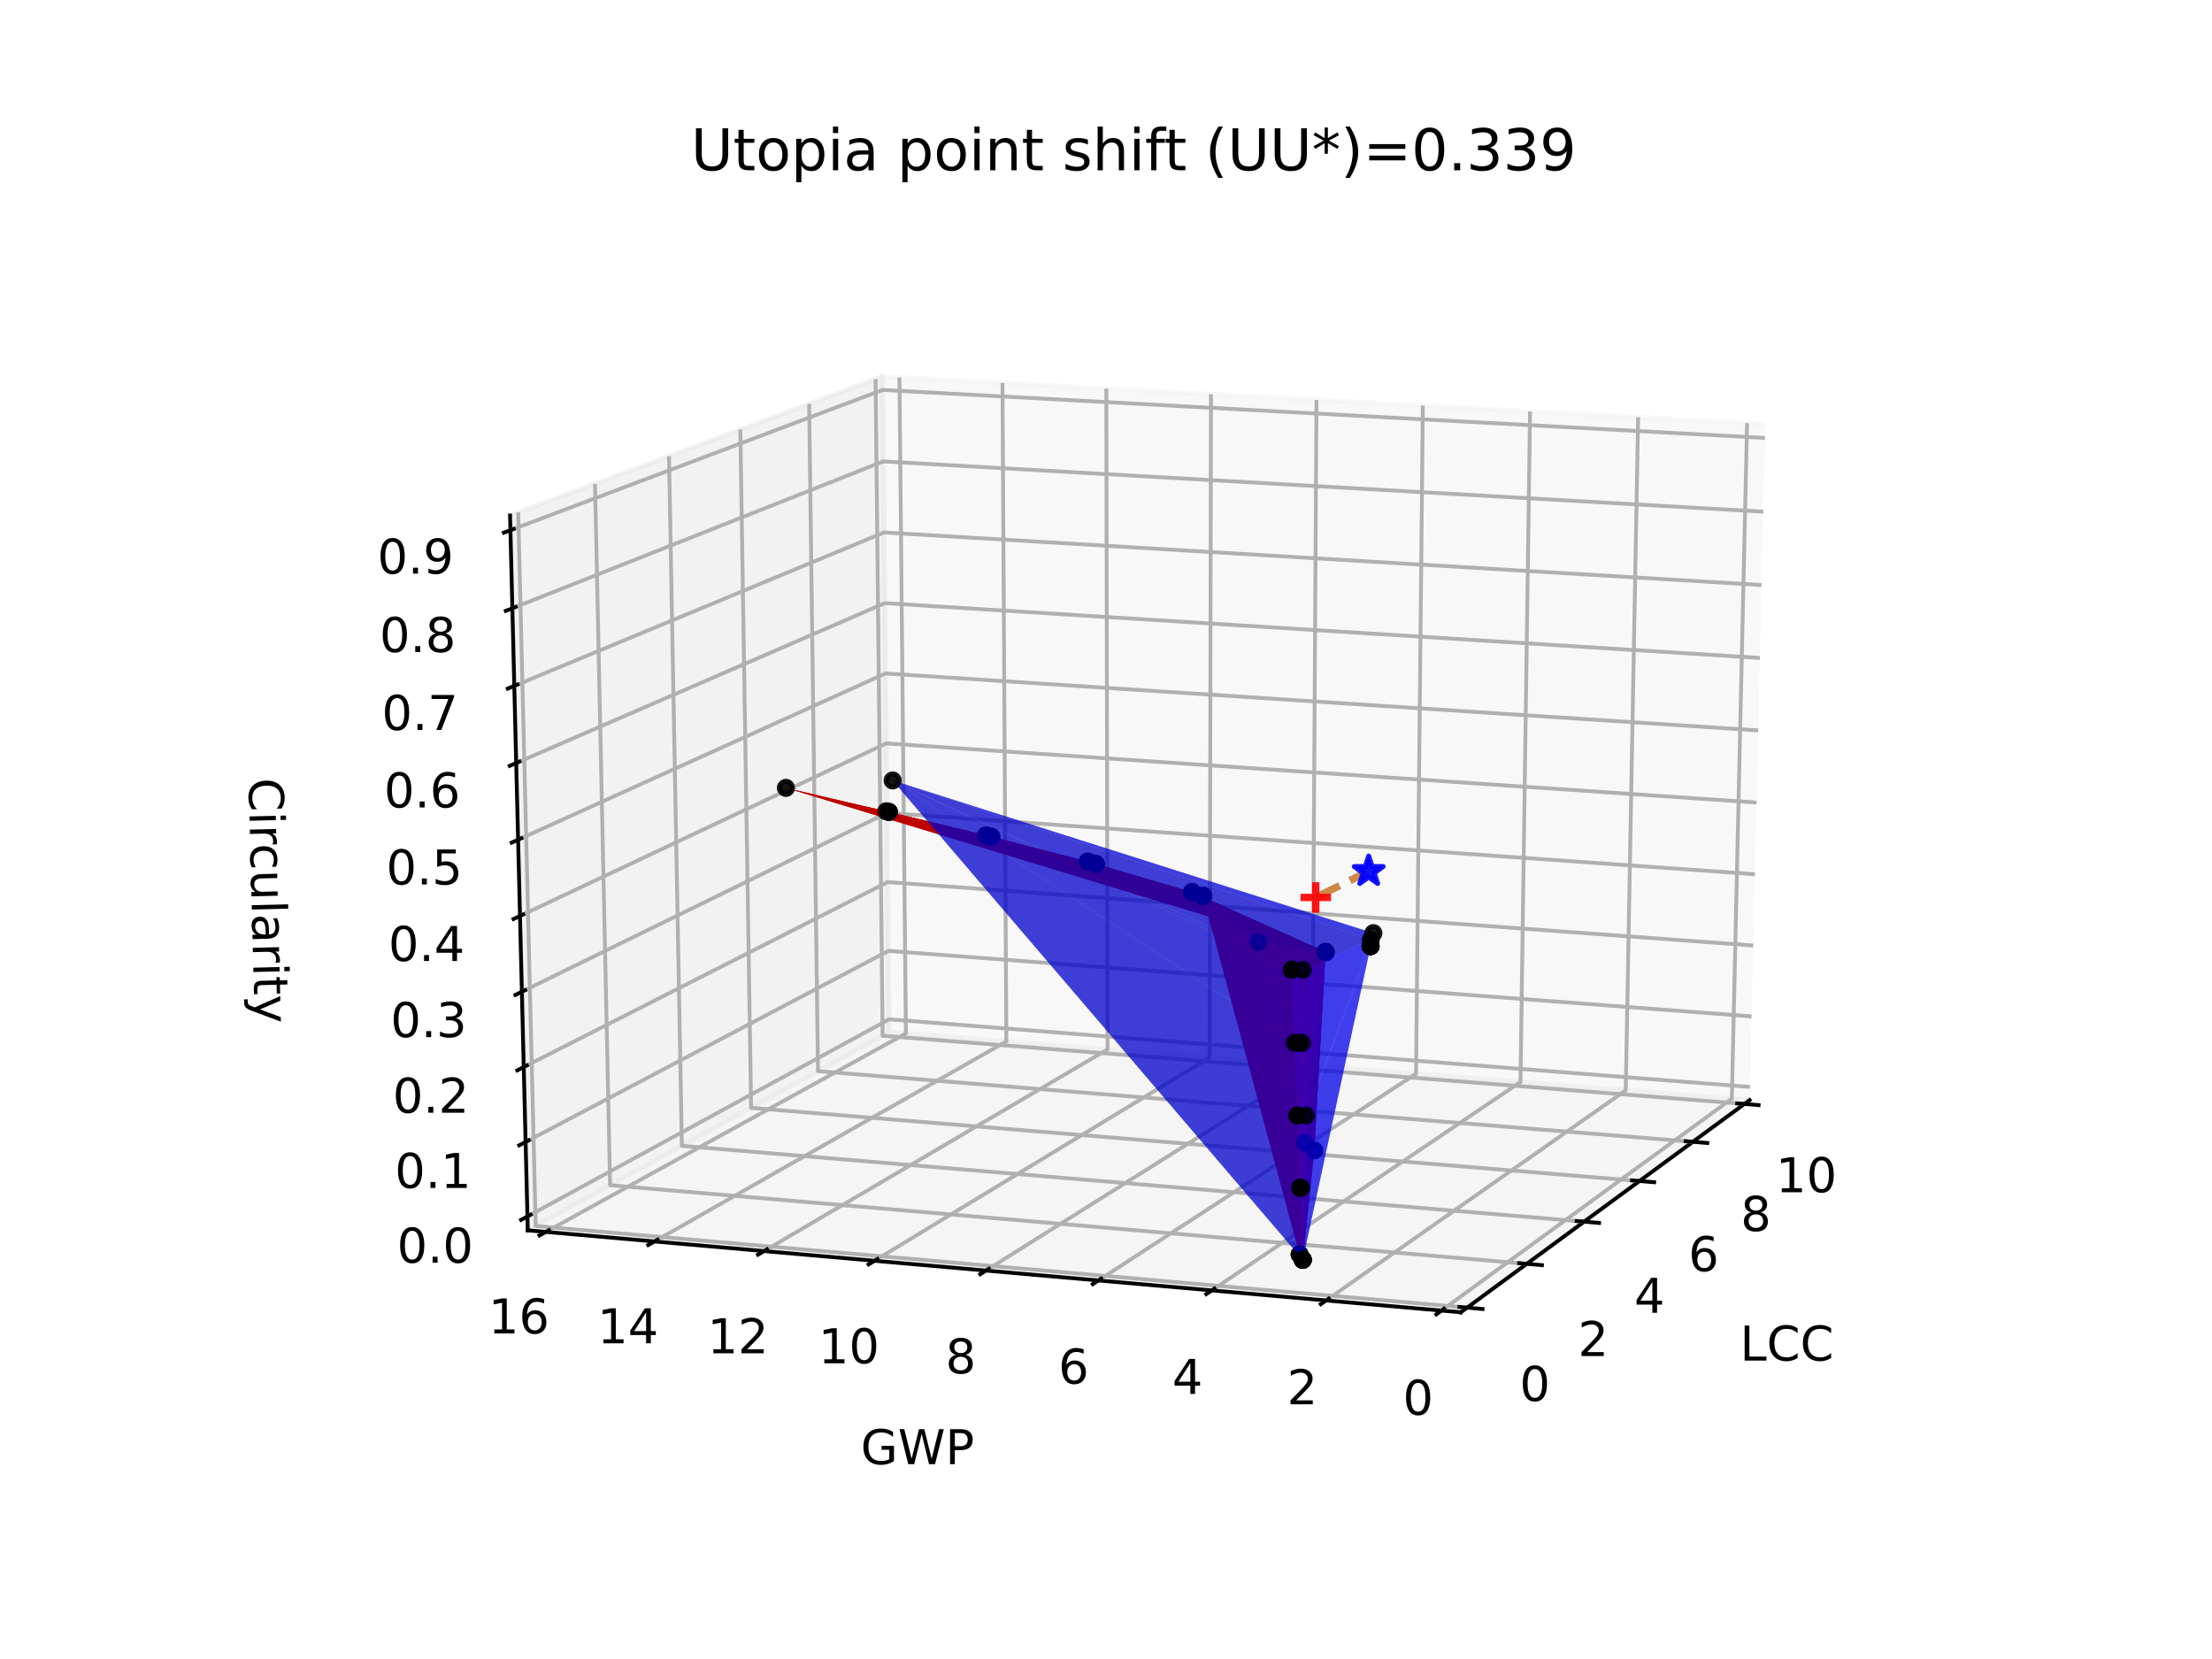 <?xml version="1.0" encoding="utf-8" standalone="no"?>
<!DOCTYPE svg PUBLIC "-//W3C//DTD SVG 1.1//EN"
  "http://www.w3.org/Graphics/SVG/1.1/DTD/svg11.dtd">
<!-- Created with matplotlib (https://matplotlib.org/) -->
<svg height="345.6pt" version="1.1" viewBox="0 0 460.8 345.6" width="460.8pt" xmlns="http://www.w3.org/2000/svg" xmlns:xlink="http://www.w3.org/1999/xlink">
 <defs>
  <style type="text/css">
*{stroke-linecap:butt;stroke-linejoin:round;}
  </style>
 </defs>
 <g id="figure_1">
  <g id="patch_1">
   <path d="M 0 345.6 
L 460.8 345.6 
L 460.8 0 
L 0 0 
z
" style="fill:#ffffff;"/>
  </g>
  <g id="patch_2">
   <path d="M 57.6 307.584 
L 414.72 307.584 
L 414.72 41.472 
L 57.6 41.472 
z
" style="fill:#ffffff;"/>
  </g>
  <g id="pane3d_1">
   <g id="patch_3">
    <path d="M 364.472 229.173 
L 185.242 215.009 
L 183.812 78.43 
L 367.747 88.347 
" style="fill:#f2f2f2;opacity:0.5;stroke:#f2f2f2;stroke-linejoin:miter;"/>
   </g>
  </g>
  <g id="pane3d_2">
   <g id="patch_4">
    <path d="M 109.948 256.303 
L 185.242 215.009 
L 183.812 78.43 
L 106.255 107.388 
" style="fill:#e6e6e6;opacity:0.5;stroke:#e6e6e6;stroke-linejoin:miter;"/>
   </g>
  </g>
  <g id="pane3d_3">
   <g id="patch_5">
    <path d="M 304.306 273.376 
L 364.472 229.173 
L 185.242 215.009 
L 109.948 256.303 
" style="fill:#ececec;opacity:0.5;stroke:#ececec;stroke-linejoin:miter;"/>
   </g>
  </g>
  <g id="axis3d_1">
   <g id="line2d_1">
    <path d="M 364.472 229.173 
L 304.306 273.376 
" style="fill:none;stroke:#000000;stroke-linecap:square;stroke-width:0.8;"/>
   </g>
   <g id="text_1">
    <!-- LCC -->
    <defs>
     <path d="M 9.812 72.906 
L 19.672 72.906 
L 19.672 8.297 
L 55.172 8.297 
L 55.172 0 
L 9.812 0 
z
" id="DejaVuSans-76"/>
     <path d="M 64.406 67.281 
L 64.406 56.891 
Q 59.422 61.531 53.781 63.812 
Q 48.141 66.109 41.797 66.109 
Q 29.297 66.109 22.656 58.469 
Q 16.016 50.828 16.016 36.375 
Q 16.016 21.969 22.656 14.328 
Q 29.297 6.688 41.797 6.688 
Q 48.141 6.688 53.781 8.984 
Q 59.422 11.281 64.406 15.922 
L 64.406 5.609 
Q 59.234 2.094 53.438 0.328 
Q 47.656 -1.422 41.219 -1.422 
Q 24.656 -1.422 15.125 8.703 
Q 5.609 18.844 5.609 36.375 
Q 5.609 53.953 15.125 64.078 
Q 24.656 74.219 41.219 74.219 
Q 47.75 74.219 53.531 72.484 
Q 59.328 70.75 64.406 67.281 
z
" id="DejaVuSans-67"/>
    </defs>
    <g transform="translate(362.461 283.432)scale(0.1 -0.1)">
     <use xlink:href="#DejaVuSans-76"/>
     <use x="55.713" xlink:href="#DejaVuSans-67"/>
     <use x="125.537" xlink:href="#DejaVuSans-67"/>
    </g>
   </g>
   <g id="Line3DCollection_1">
    <path d="M 305.626 272.406 
L 111.596 255.4 
L 107.956 106.753 
" style="fill:none;stroke:#b0b0b0;stroke-width:0.8;"/>
    <path d="M 318.042 263.284 
L 127.096 246.899 
L 123.951 100.78 
" style="fill:none;stroke:#b0b0b0;stroke-width:0.8;"/>
    <path d="M 330.001 254.498 
L 142.045 238.7 
L 139.363 95.026 
" style="fill:none;stroke:#b0b0b0;stroke-width:0.8;"/>
    <path d="M 341.528 246.03 
L 156.472 230.788 
L 154.222 89.478 
" style="fill:none;stroke:#b0b0b0;stroke-width:0.8;"/>
    <path d="M 352.646 237.862 
L 170.404 223.147 
L 168.558 84.126 
" style="fill:none;stroke:#b0b0b0;stroke-width:0.8;"/>
    <path d="M 363.376 229.978 
L 183.865 215.764 
L 182.397 78.958 
" style="fill:none;stroke:#b0b0b0;stroke-width:0.8;"/>
   </g>
   <g id="xtick_1">
    <g id="line2d_2">
     <path d="M 304.018 272.265 
L 308.845 272.688 
" style="fill:none;stroke:#000000;stroke-linecap:square;stroke-width:0.8;"/>
    </g>
    <g id="text_2">
     <!-- 0 -->
     <defs>
      <path d="M 31.781 66.406 
Q 24.172 66.406 20.328 58.906 
Q 16.5 51.422 16.5 36.375 
Q 16.5 21.391 20.328 13.891 
Q 24.172 6.391 31.781 6.391 
Q 39.453 6.391 43.281 13.891 
Q 47.125 21.391 47.125 36.375 
Q 47.125 51.422 43.281 58.906 
Q 39.453 66.406 31.781 66.406 
z
M 31.781 74.219 
Q 44.047 74.219 50.516 64.516 
Q 56.984 54.828 56.984 36.375 
Q 56.984 17.969 50.516 8.266 
Q 44.047 -1.422 31.781 -1.422 
Q 19.531 -1.422 13.062 8.266 
Q 6.594 17.969 6.594 36.375 
Q 6.594 54.828 13.062 64.516 
Q 19.531 74.219 31.781 74.219 
z
" id="DejaVuSans-48"/>
     </defs>
     <g transform="translate(316.569 291.84)scale(0.1 -0.1)">
      <use xlink:href="#DejaVuSans-48"/>
     </g>
    </g>
   </g>
   <g id="xtick_2">
    <g id="line2d_3">
     <path d="M 316.46 263.148 
L 321.207 263.556 
" style="fill:none;stroke:#000000;stroke-linecap:square;stroke-width:0.8;"/>
    </g>
    <g id="text_3">
     <!-- 2 -->
     <defs>
      <path d="M 19.188 8.297 
L 53.609 8.297 
L 53.609 0 
L 7.328 0 
L 7.328 8.297 
Q 12.938 14.109 22.625 23.891 
Q 32.328 33.688 34.812 36.531 
Q 39.547 41.844 41.422 45.531 
Q 43.312 49.219 43.312 52.781 
Q 43.312 58.594 39.234 62.25 
Q 35.156 65.922 28.609 65.922 
Q 23.969 65.922 18.812 64.312 
Q 13.672 62.703 7.812 59.422 
L 7.812 69.391 
Q 13.766 71.781 18.938 73 
Q 24.125 74.219 28.422 74.219 
Q 39.75 74.219 46.484 68.547 
Q 53.219 62.891 53.219 53.422 
Q 53.219 48.922 51.531 44.891 
Q 49.859 40.875 45.406 35.406 
Q 44.188 33.984 37.641 27.219 
Q 31.109 20.453 19.188 8.297 
z
" id="DejaVuSans-50"/>
     </defs>
     <g transform="translate(328.726 282.492)scale(0.1 -0.1)">
      <use xlink:href="#DejaVuSans-50"/>
     </g>
    </g>
   </g>
   <g id="xtick_3">
    <g id="line2d_4">
     <path d="M 328.445 254.368 
L 333.114 254.76 
" style="fill:none;stroke:#000000;stroke-linecap:square;stroke-width:0.8;"/>
    </g>
    <g id="text_4">
     <!-- 4 -->
     <defs>
      <path d="M 37.797 64.312 
L 12.891 25.391 
L 37.797 25.391 
z
M 35.203 72.906 
L 47.609 72.906 
L 47.609 25.391 
L 58.016 25.391 
L 58.016 17.188 
L 47.609 17.188 
L 47.609 0 
L 37.797 0 
L 37.797 17.188 
L 4.891 17.188 
L 4.891 26.703 
z
" id="DejaVuSans-52"/>
     </defs>
     <g transform="translate(340.436 273.488)scale(0.1 -0.1)">
      <use xlink:href="#DejaVuSans-52"/>
     </g>
    </g>
   </g>
   <g id="xtick_4">
    <g id="line2d_5">
     <path d="M 339.997 245.904 
L 344.591 246.282 
" style="fill:none;stroke:#000000;stroke-linecap:square;stroke-width:0.8;"/>
    </g>
    <g id="text_5">
     <!-- 6 -->
     <defs>
      <path d="M 33.016 40.375 
Q 26.375 40.375 22.484 35.828 
Q 18.609 31.297 18.609 23.391 
Q 18.609 15.531 22.484 10.953 
Q 26.375 6.391 33.016 6.391 
Q 39.656 6.391 43.531 10.953 
Q 47.406 15.531 47.406 23.391 
Q 47.406 31.297 43.531 35.828 
Q 39.656 40.375 33.016 40.375 
z
M 52.594 71.297 
L 52.594 62.312 
Q 48.875 64.062 45.094 64.984 
Q 41.312 65.922 37.594 65.922 
Q 27.828 65.922 22.672 59.328 
Q 17.531 52.734 16.797 39.406 
Q 19.672 43.656 24.016 45.922 
Q 28.375 48.188 33.594 48.188 
Q 44.578 48.188 50.953 41.516 
Q 57.328 34.859 57.328 23.391 
Q 57.328 12.156 50.688 5.359 
Q 44.047 -1.422 33.016 -1.422 
Q 20.359 -1.422 13.672 8.266 
Q 6.984 17.969 6.984 36.375 
Q 6.984 53.656 15.188 63.938 
Q 23.391 74.219 37.203 74.219 
Q 40.922 74.219 44.703 73.484 
Q 48.484 72.75 52.594 71.297 
z
" id="DejaVuSans-54"/>
     </defs>
     <g transform="translate(351.723 264.809)scale(0.1 -0.1)">
      <use xlink:href="#DejaVuSans-54"/>
     </g>
    </g>
   </g>
   <g id="xtick_5">
    <g id="line2d_6">
     <path d="M 351.139 237.74 
L 355.661 238.105 
" style="fill:none;stroke:#000000;stroke-linecap:square;stroke-width:0.8;"/>
    </g>
    <g id="text_6">
     <!-- 8 -->
     <defs>
      <path d="M 31.781 34.625 
Q 24.75 34.625 20.719 30.859 
Q 16.703 27.094 16.703 20.516 
Q 16.703 13.922 20.719 10.156 
Q 24.75 6.391 31.781 6.391 
Q 38.812 6.391 42.859 10.172 
Q 46.922 13.969 46.922 20.516 
Q 46.922 27.094 42.891 30.859 
Q 38.875 34.625 31.781 34.625 
z
M 21.922 38.812 
Q 15.578 40.375 12.031 44.719 
Q 8.5 49.078 8.5 55.328 
Q 8.5 64.062 14.719 69.141 
Q 20.953 74.219 31.781 74.219 
Q 42.672 74.219 48.875 69.141 
Q 55.078 64.062 55.078 55.328 
Q 55.078 49.078 51.531 44.719 
Q 48 40.375 41.703 38.812 
Q 48.828 37.156 52.797 32.312 
Q 56.781 27.484 56.781 20.516 
Q 56.781 9.906 50.312 4.234 
Q 43.844 -1.422 31.781 -1.422 
Q 19.734 -1.422 13.25 4.234 
Q 6.781 9.906 6.781 20.516 
Q 6.781 27.484 10.781 32.312 
Q 14.797 37.156 21.922 38.812 
z
M 18.312 54.391 
Q 18.312 48.734 21.844 45.562 
Q 25.391 42.391 31.781 42.391 
Q 38.141 42.391 41.719 45.562 
Q 45.312 48.734 45.312 54.391 
Q 45.312 60.062 41.719 63.234 
Q 38.141 66.406 31.781 66.406 
Q 25.391 66.406 21.844 63.234 
Q 18.312 60.062 18.312 54.391 
z
" id="DejaVuSans-56"/>
     </defs>
     <g transform="translate(362.61 256.438)scale(0.1 -0.1)">
      <use xlink:href="#DejaVuSans-56"/>
     </g>
    </g>
   </g>
   <g id="xtick_6">
    <g id="line2d_7">
     <path d="M 361.893 229.861 
L 366.345 230.213 
" style="fill:none;stroke:#000000;stroke-linecap:square;stroke-width:0.8;"/>
    </g>
    <g id="text_7">
     <!-- 10 -->
     <defs>
      <path d="M 12.406 8.297 
L 28.516 8.297 
L 28.516 63.922 
L 10.984 60.406 
L 10.984 69.391 
L 28.422 72.906 
L 38.281 72.906 
L 38.281 8.297 
L 54.391 8.297 
L 54.391 0 
L 12.406 0 
z
" id="DejaVuSans-49"/>
     </defs>
     <g transform="translate(369.935 248.359)scale(0.1 -0.1)">
      <use xlink:href="#DejaVuSans-49"/>
      <use x="63.623" xlink:href="#DejaVuSans-48"/>
     </g>
    </g>
   </g>
  </g>
  <g id="axis3d_2">
   <g id="line2d_8">
    <path d="M 109.948 256.303 
L 304.306 273.376 
" style="fill:none;stroke:#000000;stroke-linecap:square;stroke-width:0.8;"/>
   </g>
   <g id="text_8">
    <!-- GWP -->
    <defs>
     <path d="M 59.516 10.406 
L 59.516 29.984 
L 43.406 29.984 
L 43.406 38.094 
L 69.281 38.094 
L 69.281 6.781 
Q 63.578 2.734 56.688 0.656 
Q 49.812 -1.422 42 -1.422 
Q 24.906 -1.422 15.25 8.562 
Q 5.609 18.562 5.609 36.375 
Q 5.609 54.25 15.25 64.234 
Q 24.906 74.219 42 74.219 
Q 49.125 74.219 55.547 72.453 
Q 61.969 70.703 67.391 67.281 
L 67.391 56.781 
Q 61.922 61.422 55.766 63.766 
Q 49.609 66.109 42.828 66.109 
Q 29.438 66.109 22.719 58.641 
Q 16.016 51.172 16.016 36.375 
Q 16.016 21.625 22.719 14.156 
Q 29.438 6.688 42.828 6.688 
Q 48.047 6.688 52.141 7.594 
Q 56.25 8.5 59.516 10.406 
z
" id="DejaVuSans-71"/>
     <path d="M 3.328 72.906 
L 13.281 72.906 
L 28.609 11.281 
L 43.891 72.906 
L 54.984 72.906 
L 70.312 11.281 
L 85.594 72.906 
L 95.609 72.906 
L 77.297 0 
L 64.891 0 
L 49.516 63.281 
L 33.984 0 
L 21.578 0 
z
" id="DejaVuSans-87"/>
     <path d="M 19.672 64.797 
L 19.672 37.406 
L 32.078 37.406 
Q 38.969 37.406 42.719 40.969 
Q 46.484 44.531 46.484 51.125 
Q 46.484 57.672 42.719 61.234 
Q 38.969 64.797 32.078 64.797 
z
M 9.812 72.906 
L 32.078 72.906 
Q 44.344 72.906 50.609 67.359 
Q 56.891 61.812 56.891 51.125 
Q 56.891 40.328 50.609 34.812 
Q 44.344 29.297 32.078 29.297 
L 19.672 29.297 
L 19.672 0 
L 9.812 0 
z
" id="DejaVuSans-80"/>
    </defs>
    <g transform="translate(179.302 305.017)scale(0.1 -0.1)">
     <use xlink:href="#DejaVuSans-71"/>
     <use x="77.49" xlink:href="#DejaVuSans-87"/>
     <use x="176.367" xlink:href="#DejaVuSans-80"/>
    </g>
   </g>
   <g id="Line3DCollection_2">
    <path d="M 363.947 88.142 
L 360.772 228.88 
L 300.28 273.022 
" style="fill:none;stroke:#b0b0b0;stroke-width:0.8;"/>
    <path d="M 341.25 86.918 
L 338.672 227.134 
L 276.251 270.911 
" style="fill:none;stroke:#b0b0b0;stroke-width:0.8;"/>
    <path d="M 318.737 85.704 
L 316.745 225.401 
L 252.429 268.819 
" style="fill:none;stroke:#b0b0b0;stroke-width:0.8;"/>
    <path d="M 296.403 84.5 
L 294.989 223.682 
L 228.812 266.744 
" style="fill:none;stroke:#b0b0b0;stroke-width:0.8;"/>
    <path d="M 274.249 83.306 
L 273.403 221.976 
L 205.396 264.687 
" style="fill:none;stroke:#b0b0b0;stroke-width:0.8;"/>
    <path d="M 252.27 82.121 
L 251.985 220.283 
L 182.18 262.648 
" style="fill:none;stroke:#b0b0b0;stroke-width:0.8;"/>
    <path d="M 230.466 80.946 
L 230.731 218.604 
L 159.161 260.626 
" style="fill:none;stroke:#b0b0b0;stroke-width:0.8;"/>
    <path d="M 208.834 79.779 
L 209.642 216.937 
L 136.335 258.621 
" style="fill:none;stroke:#b0b0b0;stroke-width:0.8;"/>
    <path d="M 187.372 78.622 
L 188.714 215.283 
L 113.702 256.633 
" style="fill:none;stroke:#b0b0b0;stroke-width:0.8;"/>
   </g>
   <g id="xtick_7">
    <g id="line2d_9">
     <path d="M 300.812 272.634 
L 299.215 273.8 
" style="fill:none;stroke:#000000;stroke-linecap:square;stroke-width:0.8;"/>
    </g>
    <g id="text_9">
     <!-- 0 -->
     <g transform="translate(292.242 294.724)scale(0.1 -0.1)">
      <use xlink:href="#DejaVuSans-48"/>
     </g>
    </g>
   </g>
   <g id="xtick_8">
    <g id="line2d_10">
     <path d="M 276.8 270.527 
L 275.152 271.683 
" style="fill:none;stroke:#000000;stroke-linecap:square;stroke-width:0.8;"/>
    </g>
    <g id="text_10">
     <!-- 2 -->
     <g transform="translate(268.113 292.541)scale(0.1 -0.1)">
      <use xlink:href="#DejaVuSans-50"/>
     </g>
    </g>
   </g>
   <g id="xtick_9">
    <g id="line2d_11">
     <path d="M 252.994 268.438 
L 251.297 269.583 
" style="fill:none;stroke:#000000;stroke-linecap:square;stroke-width:0.8;"/>
    </g>
    <g id="text_11">
     <!-- 4 -->
     <g transform="translate(244.193 290.377)scale(0.1 -0.1)">
      <use xlink:href="#DejaVuSans-52"/>
     </g>
    </g>
   </g>
   <g id="xtick_10">
    <g id="line2d_12">
     <path d="M 229.393 266.366 
L 227.647 267.502 
" style="fill:none;stroke:#000000;stroke-linecap:square;stroke-width:0.8;"/>
    </g>
    <g id="text_12">
     <!-- 6 -->
     <g transform="translate(220.479 288.232)scale(0.1 -0.1)">
      <use xlink:href="#DejaVuSans-54"/>
     </g>
    </g>
   </g>
   <g id="xtick_11">
    <g id="line2d_13">
     <path d="M 205.993 264.313 
L 204.2 265.439 
" style="fill:none;stroke:#000000;stroke-linecap:square;stroke-width:0.8;"/>
    </g>
    <g id="text_13">
     <!-- 8 -->
     <g transform="translate(196.969 286.106)scale(0.1 -0.1)">
      <use xlink:href="#DejaVuSans-56"/>
     </g>
    </g>
   </g>
   <g id="xtick_12">
    <g id="line2d_14">
     <path d="M 182.792 262.277 
L 180.952 263.393 
" style="fill:none;stroke:#000000;stroke-linecap:square;stroke-width:0.8;"/>
    </g>
    <g id="text_14">
     <!-- 10 -->
     <g transform="translate(170.479 283.997)scale(0.1 -0.1)">
      <use xlink:href="#DejaVuSans-49"/>
      <use x="63.623" xlink:href="#DejaVuSans-48"/>
     </g>
    </g>
   </g>
   <g id="xtick_13">
    <g id="line2d_15">
     <path d="M 159.788 260.258 
L 157.902 261.365 
" style="fill:none;stroke:#000000;stroke-linecap:square;stroke-width:0.8;"/>
    </g>
    <g id="text_15">
     <!-- 12 -->
     <g transform="translate(147.368 281.906)scale(0.1 -0.1)">
      <use xlink:href="#DejaVuSans-49"/>
      <use x="63.623" xlink:href="#DejaVuSans-50"/>
     </g>
    </g>
   </g>
   <g id="xtick_14">
    <g id="line2d_16">
     <path d="M 136.978 258.256 
L 135.047 259.354 
" style="fill:none;stroke:#000000;stroke-linecap:square;stroke-width:0.8;"/>
    </g>
    <g id="text_16">
     <!-- 14 -->
     <g transform="translate(124.454 279.834)scale(0.1 -0.1)">
      <use xlink:href="#DejaVuSans-49"/>
      <use x="63.623" xlink:href="#DejaVuSans-52"/>
     </g>
    </g>
   </g>
   <g id="xtick_15">
    <g id="line2d_17">
     <path d="M 114.359 256.271 
L 112.384 257.359 
" style="fill:none;stroke:#000000;stroke-linecap:square;stroke-width:0.8;"/>
    </g>
    <g id="text_17">
     <!-- 16 -->
     <g transform="translate(101.733 277.778)scale(0.1 -0.1)">
      <use xlink:href="#DejaVuSans-49"/>
      <use x="63.623" xlink:href="#DejaVuSans-54"/>
     </g>
    </g>
   </g>
  </g>
  <g id="axis3d_3">
   <g id="line2d_18">
    <path d="M 109.948 256.303 
L 106.255 107.388 
" style="fill:none;stroke:#000000;stroke-linecap:square;stroke-width:0.8;"/>
   </g>
   <g id="text_18">
    <!-- Circularity -->
    <defs>
     <path d="M 9.422 54.688 
L 18.406 54.688 
L 18.406 0 
L 9.422 0 
z
M 9.422 75.984 
L 18.406 75.984 
L 18.406 64.594 
L 9.422 64.594 
z
" id="DejaVuSans-105"/>
     <path d="M 41.109 46.297 
Q 39.594 47.172 37.812 47.578 
Q 36.031 48 33.891 48 
Q 26.266 48 22.188 43.047 
Q 18.109 38.094 18.109 28.812 
L 18.109 0 
L 9.078 0 
L 9.078 54.688 
L 18.109 54.688 
L 18.109 46.188 
Q 20.953 51.172 25.484 53.578 
Q 30.031 56 36.531 56 
Q 37.453 56 38.578 55.875 
Q 39.703 55.766 41.062 55.516 
z
" id="DejaVuSans-114"/>
     <path d="M 48.781 52.594 
L 48.781 44.188 
Q 44.969 46.297 41.141 47.344 
Q 37.312 48.391 33.406 48.391 
Q 24.656 48.391 19.812 42.844 
Q 14.984 37.312 14.984 27.297 
Q 14.984 17.281 19.812 11.734 
Q 24.656 6.203 33.406 6.203 
Q 37.312 6.203 41.141 7.25 
Q 44.969 8.297 48.781 10.406 
L 48.781 2.094 
Q 45.016 0.344 40.984 -0.531 
Q 36.969 -1.422 32.422 -1.422 
Q 20.062 -1.422 12.781 6.344 
Q 5.516 14.109 5.516 27.297 
Q 5.516 40.672 12.859 48.328 
Q 20.219 56 33.016 56 
Q 37.156 56 41.109 55.141 
Q 45.062 54.297 48.781 52.594 
z
" id="DejaVuSans-99"/>
     <path d="M 8.5 21.578 
L 8.5 54.688 
L 17.484 54.688 
L 17.484 21.922 
Q 17.484 14.156 20.5 10.266 
Q 23.531 6.391 29.594 6.391 
Q 36.859 6.391 41.078 11.031 
Q 45.312 15.672 45.312 23.688 
L 45.312 54.688 
L 54.297 54.688 
L 54.297 0 
L 45.312 0 
L 45.312 8.406 
Q 42.047 3.422 37.719 1 
Q 33.406 -1.422 27.688 -1.422 
Q 18.266 -1.422 13.375 4.438 
Q 8.5 10.297 8.5 21.578 
z
M 31.109 56 
z
" id="DejaVuSans-117"/>
     <path d="M 9.422 75.984 
L 18.406 75.984 
L 18.406 0 
L 9.422 0 
z
" id="DejaVuSans-108"/>
     <path d="M 34.281 27.484 
Q 23.391 27.484 19.188 25 
Q 14.984 22.516 14.984 16.5 
Q 14.984 11.719 18.141 8.906 
Q 21.297 6.109 26.703 6.109 
Q 34.188 6.109 38.703 11.406 
Q 43.219 16.703 43.219 25.484 
L 43.219 27.484 
z
M 52.203 31.203 
L 52.203 0 
L 43.219 0 
L 43.219 8.297 
Q 40.141 3.328 35.547 0.953 
Q 30.953 -1.422 24.312 -1.422 
Q 15.922 -1.422 10.953 3.297 
Q 6 8.016 6 15.922 
Q 6 25.141 12.172 29.828 
Q 18.359 34.516 30.609 34.516 
L 43.219 34.516 
L 43.219 35.406 
Q 43.219 41.609 39.141 45 
Q 35.062 48.391 27.688 48.391 
Q 23 48.391 18.547 47.266 
Q 14.109 46.141 10.016 43.891 
L 10.016 52.203 
Q 14.938 54.109 19.578 55.047 
Q 24.219 56 28.609 56 
Q 40.484 56 46.344 49.844 
Q 52.203 43.703 52.203 31.203 
z
" id="DejaVuSans-97"/>
     <path d="M 18.312 70.219 
L 18.312 54.688 
L 36.812 54.688 
L 36.812 47.703 
L 18.312 47.703 
L 18.312 18.016 
Q 18.312 11.328 20.141 9.422 
Q 21.969 7.516 27.594 7.516 
L 36.812 7.516 
L 36.812 0 
L 27.594 0 
Q 17.188 0 13.234 3.875 
Q 9.281 7.766 9.281 18.016 
L 9.281 47.703 
L 2.688 47.703 
L 2.688 54.688 
L 9.281 54.688 
L 9.281 70.219 
z
" id="DejaVuSans-116"/>
     <path d="M 32.172 -5.078 
Q 28.375 -14.844 24.75 -17.812 
Q 21.141 -20.797 15.094 -20.797 
L 7.906 -20.797 
L 7.906 -13.281 
L 13.188 -13.281 
Q 16.891 -13.281 18.938 -11.516 
Q 21 -9.766 23.484 -3.219 
L 25.094 0.875 
L 2.984 54.688 
L 12.5 54.688 
L 29.594 11.922 
L 46.688 54.688 
L 56.203 54.688 
z
" id="DejaVuSans-121"/>
    </defs>
    <g transform="translate(51.781 162.16)rotate(-271.421)scale(0.1 -0.1)">
     <use xlink:href="#DejaVuSans-67"/>
     <use x="69.824" xlink:href="#DejaVuSans-105"/>
     <use x="97.607" xlink:href="#DejaVuSans-114"/>
     <use x="136.471" xlink:href="#DejaVuSans-99"/>
     <use x="191.451" xlink:href="#DejaVuSans-117"/>
     <use x="254.83" xlink:href="#DejaVuSans-108"/>
     <use x="282.613" xlink:href="#DejaVuSans-97"/>
     <use x="343.893" xlink:href="#DejaVuSans-114"/>
     <use x="385.006" xlink:href="#DejaVuSans-105"/>
     <use x="412.789" xlink:href="#DejaVuSans-116"/>
     <use x="451.998" xlink:href="#DejaVuSans-121"/>
    </g>
   </g>
   <g id="Line3DCollection_3">
    <path d="M 109.876 253.405 
L 185.214 212.344 
L 364.536 226.427 
" style="fill:none;stroke:#b0b0b0;stroke-width:0.8;"/>
    <path d="M 109.492 237.894 
L 185.064 198.088 
L 364.878 211.738 
" style="fill:none;stroke:#b0b0b0;stroke-width:0.8;"/>
    <path d="M 109.105 222.291 
L 184.914 183.755 
L 365.221 196.968 
" style="fill:none;stroke:#b0b0b0;stroke-width:0.8;"/>
    <path d="M 108.715 206.597 
L 184.763 169.345 
L 365.567 182.115 
" style="fill:none;stroke:#b0b0b0;stroke-width:0.8;"/>
    <path d="M 108.324 190.809 
L 184.612 154.858 
L 365.914 167.18 
" style="fill:none;stroke:#b0b0b0;stroke-width:0.8;"/>
    <path d="M 107.93 174.928 
L 184.459 140.292 
L 366.263 152.161 
" style="fill:none;stroke:#b0b0b0;stroke-width:0.8;"/>
    <path d="M 107.534 158.952 
L 184.306 125.646 
L 366.615 137.058 
" style="fill:none;stroke:#b0b0b0;stroke-width:0.8;"/>
    <path d="M 107.135 142.881 
L 184.152 110.922 
L 366.968 121.87 
" style="fill:none;stroke:#b0b0b0;stroke-width:0.8;"/>
    <path d="M 106.734 126.713 
L 183.997 96.117 
L 367.323 106.596 
" style="fill:none;stroke:#b0b0b0;stroke-width:0.8;"/>
    <path d="M 106.33 110.448 
L 183.841 81.231 
L 367.68 91.236 
" style="fill:none;stroke:#b0b0b0;stroke-width:0.8;"/>
   </g>
   <g id="xtick_16">
    <g id="line2d_19">
     <path d="M 110.536 253.045 
L 108.553 254.126 
" style="fill:none;stroke:#000000;stroke-linecap:square;stroke-width:0.8;"/>
    </g>
    <g id="text_19">
     <!-- 0.0 -->
     <defs>
      <path d="M 10.688 12.406 
L 21 12.406 
L 21 0 
L 10.688 0 
z
" id="DejaVuSans-46"/>
     </defs>
     <g transform="translate(82.693 263.041)scale(0.1 -0.1)">
      <use xlink:href="#DejaVuSans-48"/>
      <use x="63.623" xlink:href="#DejaVuSans-46"/>
      <use x="95.41" xlink:href="#DejaVuSans-48"/>
     </g>
    </g>
   </g>
   <g id="xtick_17">
    <g id="line2d_20">
     <path d="M 110.154 237.545 
L 108.164 238.593 
" style="fill:none;stroke:#000000;stroke-linecap:square;stroke-width:0.8;"/>
    </g>
    <g id="text_20">
     <!-- 0.1 -->
     <g transform="translate(82.25 247.468)scale(0.1 -0.1)">
      <use xlink:href="#DejaVuSans-48"/>
      <use x="63.623" xlink:href="#DejaVuSans-46"/>
      <use x="95.41" xlink:href="#DejaVuSans-49"/>
     </g>
    </g>
   </g>
   <g id="xtick_18">
    <g id="line2d_21">
     <path d="M 109.769 221.953 
L 107.772 222.969 
" style="fill:none;stroke:#000000;stroke-linecap:square;stroke-width:0.8;"/>
    </g>
    <g id="text_21">
     <!-- 0.2 -->
     <g transform="translate(81.804 231.803)scale(0.1 -0.1)">
      <use xlink:href="#DejaVuSans-48"/>
      <use x="63.623" xlink:href="#DejaVuSans-46"/>
      <use x="95.41" xlink:href="#DejaVuSans-50"/>
     </g>
    </g>
   </g>
   <g id="xtick_19">
    <g id="line2d_22">
     <path d="M 109.382 206.27 
L 107.378 207.252 
" style="fill:none;stroke:#000000;stroke-linecap:square;stroke-width:0.8;"/>
    </g>
    <g id="text_22">
     <!-- 0.3 -->
     <defs>
      <path d="M 40.578 39.312 
Q 47.656 37.797 51.625 33 
Q 55.609 28.219 55.609 21.188 
Q 55.609 10.406 48.188 4.484 
Q 40.766 -1.422 27.094 -1.422 
Q 22.516 -1.422 17.656 -0.516 
Q 12.797 0.391 7.625 2.203 
L 7.625 11.719 
Q 11.719 9.328 16.594 8.109 
Q 21.484 6.891 26.812 6.891 
Q 36.078 6.891 40.938 10.547 
Q 45.797 14.203 45.797 21.188 
Q 45.797 27.641 41.281 31.266 
Q 36.766 34.906 28.719 34.906 
L 20.219 34.906 
L 20.219 43.016 
L 29.109 43.016 
Q 36.375 43.016 40.234 45.922 
Q 44.094 48.828 44.094 54.297 
Q 44.094 59.906 40.109 62.906 
Q 36.141 65.922 28.719 65.922 
Q 24.656 65.922 20.016 65.031 
Q 15.375 64.156 9.812 62.312 
L 9.812 71.094 
Q 15.438 72.656 20.344 73.438 
Q 25.25 74.219 29.594 74.219 
Q 40.828 74.219 47.359 69.109 
Q 53.906 64.016 53.906 55.328 
Q 53.906 49.266 50.438 45.094 
Q 46.969 40.922 40.578 39.312 
z
" id="DejaVuSans-51"/>
     </defs>
     <g transform="translate(81.356 216.045)scale(0.1 -0.1)">
      <use xlink:href="#DejaVuSans-48"/>
      <use x="63.623" xlink:href="#DejaVuSans-46"/>
      <use x="95.41" xlink:href="#DejaVuSans-51"/>
     </g>
    </g>
   </g>
   <g id="xtick_20">
    <g id="line2d_23">
     <path d="M 108.993 190.494 
L 106.982 191.441 
" style="fill:none;stroke:#000000;stroke-linecap:square;stroke-width:0.8;"/>
    </g>
    <g id="text_23">
     <!-- 0.4 -->
     <g transform="translate(80.905 200.193)scale(0.1 -0.1)">
      <use xlink:href="#DejaVuSans-48"/>
      <use x="63.623" xlink:href="#DejaVuSans-46"/>
      <use x="95.41" xlink:href="#DejaVuSans-52"/>
     </g>
    </g>
   </g>
   <g id="xtick_21">
    <g id="line2d_24">
     <path d="M 108.601 174.624 
L 106.584 175.537 
" style="fill:none;stroke:#000000;stroke-linecap:square;stroke-width:0.8;"/>
    </g>
    <g id="text_24">
     <!-- 0.5 -->
     <defs>
      <path d="M 10.797 72.906 
L 49.516 72.906 
L 49.516 64.594 
L 19.828 64.594 
L 19.828 46.734 
Q 21.969 47.469 24.109 47.828 
Q 26.266 48.188 28.422 48.188 
Q 40.625 48.188 47.75 41.5 
Q 54.891 34.812 54.891 23.391 
Q 54.891 11.625 47.562 5.094 
Q 40.234 -1.422 26.906 -1.422 
Q 22.312 -1.422 17.547 -0.641 
Q 12.797 0.141 7.719 1.703 
L 7.719 11.625 
Q 12.109 9.234 16.797 8.062 
Q 21.484 6.891 26.703 6.891 
Q 35.156 6.891 40.078 11.328 
Q 45.016 15.766 45.016 23.391 
Q 45.016 31 40.078 35.438 
Q 35.156 39.891 26.703 39.891 
Q 22.75 39.891 18.812 39.016 
Q 14.891 38.141 10.797 36.281 
z
" id="DejaVuSans-53"/>
     </defs>
     <g transform="translate(80.451 184.247)scale(0.1 -0.1)">
      <use xlink:href="#DejaVuSans-48"/>
      <use x="63.623" xlink:href="#DejaVuSans-46"/>
      <use x="95.41" xlink:href="#DejaVuSans-53"/>
     </g>
    </g>
   </g>
   <g id="xtick_22">
    <g id="line2d_25">
     <path d="M 108.207 158.66 
L 106.183 159.538 
" style="fill:none;stroke:#000000;stroke-linecap:square;stroke-width:0.8;"/>
    </g>
    <g id="text_25">
     <!-- 0.6 -->
     <g transform="translate(79.995 168.206)scale(0.1 -0.1)">
      <use xlink:href="#DejaVuSans-48"/>
      <use x="63.623" xlink:href="#DejaVuSans-46"/>
      <use x="95.41" xlink:href="#DejaVuSans-54"/>
     </g>
    </g>
   </g>
   <g id="xtick_23">
    <g id="line2d_26">
     <path d="M 107.811 142.6 
L 105.779 143.443 
" style="fill:none;stroke:#000000;stroke-linecap:square;stroke-width:0.8;"/>
    </g>
    <g id="text_26">
     <!-- 0.7 -->
     <defs>
      <path d="M 8.203 72.906 
L 55.078 72.906 
L 55.078 68.703 
L 28.609 0 
L 18.312 0 
L 43.219 64.594 
L 8.203 64.594 
z
" id="DejaVuSans-55"/>
     </defs>
     <g transform="translate(79.536 152.068)scale(0.1 -0.1)">
      <use xlink:href="#DejaVuSans-48"/>
      <use x="63.623" xlink:href="#DejaVuSans-46"/>
      <use x="95.41" xlink:href="#DejaVuSans-55"/>
     </g>
    </g>
   </g>
   <g id="xtick_24">
    <g id="line2d_27">
     <path d="M 107.412 126.444 
L 105.374 127.252 
" style="fill:none;stroke:#000000;stroke-linecap:square;stroke-width:0.8;"/>
    </g>
    <g id="text_27">
     <!-- 0.8 -->
     <g transform="translate(79.074 135.833)scale(0.1 -0.1)">
      <use xlink:href="#DejaVuSans-48"/>
      <use x="63.623" xlink:href="#DejaVuSans-46"/>
      <use x="95.41" xlink:href="#DejaVuSans-56"/>
     </g>
    </g>
   </g>
   <g id="xtick_25">
    <g id="line2d_28">
     <path d="M 107.011 110.192 
L 104.966 110.963 
" style="fill:none;stroke:#000000;stroke-linecap:square;stroke-width:0.8;"/>
    </g>
    <g id="text_28">
     <!-- 0.9 -->
     <defs>
      <path d="M 10.984 1.516 
L 10.984 10.5 
Q 14.703 8.734 18.5 7.812 
Q 22.312 6.891 25.984 6.891 
Q 35.75 6.891 40.891 13.453 
Q 46.047 20.016 46.781 33.406 
Q 43.953 29.203 39.594 26.953 
Q 35.25 24.703 29.984 24.703 
Q 19.047 24.703 12.672 31.312 
Q 6.297 37.938 6.297 49.422 
Q 6.297 60.641 12.938 67.422 
Q 19.578 74.219 30.609 74.219 
Q 43.266 74.219 49.922 64.516 
Q 56.594 54.828 56.594 36.375 
Q 56.594 19.141 48.406 8.859 
Q 40.234 -1.422 26.422 -1.422 
Q 22.703 -1.422 18.891 -0.688 
Q 15.094 0.047 10.984 1.516 
z
M 30.609 32.422 
Q 37.25 32.422 41.125 36.953 
Q 45.016 41.5 45.016 49.422 
Q 45.016 57.281 41.125 61.844 
Q 37.25 66.406 30.609 66.406 
Q 23.969 66.406 20.094 61.844 
Q 16.219 57.281 16.219 49.422 
Q 16.219 41.5 20.094 36.953 
Q 23.969 32.422 30.609 32.422 
z
" id="DejaVuSans-57"/>
     </defs>
     <g transform="translate(78.609 119.5)scale(0.1 -0.1)">
      <use xlink:href="#DejaVuSans-48"/>
      <use x="63.623" xlink:href="#DejaVuSans-46"/>
      <use x="95.41" xlink:href="#DejaVuSans-57"/>
     </g>
    </g>
   </g>
  </g>
  <g id="axes_1">
   <g id="line2d_29">
    <path clip-path="url(#p309e098431)" d="M 274.095 186.95 
L 285.124 181.493 
" style="fill:none;stroke:#1f77b4;stroke-dasharray:5.55,2.4;stroke-dashoffset:0;stroke-opacity:0.7;stroke-width:1.5;"/>
   </g>
   <g id="line2d_30">
    <path clip-path="url(#p309e098431)" d="M 274.095 186.95 
L 285.124 181.493 
" style="fill:none;stroke:#ff7f0e;stroke-dasharray:5.55,2.4;stroke-dashoffset:0;stroke-opacity:0.7;stroke-width:1.5;"/>
   </g>
   <g id="Poly3DCollection_1">
    <path clip-path="url(#p309e098431)" d="M 185.18 169.139 
L 184.626 169.006 
L 163.719 164.131 
z
" style="fill:#d60000;"/>
    <path clip-path="url(#p309e098431)" d="M 184.626 169.006 
L 276.068 198.285 
L 163.719 164.131 
z
" style="fill:#bd0000;"/>
    <path clip-path="url(#p309e098431)" d="M 276.068 198.285 
L 184.626 169.006 
L 185.18 169.139 
z
" style="fill:#be0000;"/>
    <path clip-path="url(#p309e098431)" d="M 205.382 174.017 
L 226.612 179.506 
L 206.487 174.297 
z
" style="fill:#d50000;"/>
    <path clip-path="url(#p309e098431)" d="M 250.616 186.616 
L 205.382 174.017 
L 185.18 169.139 
z
" style="fill:#cd0000;"/>
    <path clip-path="url(#p309e098431)" d="M 185.18 169.139 
L 205.382 174.017 
L 276.068 198.285 
z
" style="fill:#be0000;"/>
    <path clip-path="url(#p309e098431)" d="M 228.294 179.973 
L 226.612 179.506 
L 205.382 174.017 
z
" style="fill:#d00000;"/>
    <path clip-path="url(#p309e098431)" d="M 206.487 174.297 
L 276.068 198.285 
L 205.382 174.017 
z
" style="fill:#be0000;"/>
    <path clip-path="url(#p309e098431)" d="M 250.616 186.616 
L 228.294 179.973 
L 205.382 174.017 
z
" style="fill:#cd0000;"/>
    <path clip-path="url(#p309e098431)" d="M 226.612 179.506 
L 276.068 198.285 
L 206.487 174.297 
z
" style="fill:#be0000;"/>
    <path clip-path="url(#p309e098431)" d="M 226.612 179.506 
L 228.294 179.973 
L 276.068 198.285 
z
" style="fill:#bf0000;"/>
    <path clip-path="url(#p309e098431)" d="M 248.329 185.872 
L 228.294 179.973 
L 250.616 186.616 
z
" style="fill:#cf0000;"/>
    <path clip-path="url(#p309e098431)" d="M 276.068 198.285 
L 228.294 179.973 
L 248.329 185.872 
z
" style="fill:#c00000;"/>
    <path clip-path="url(#p309e098431)" d="M 271.803 238.043 
L 270.739 261.334 
L 271.396 262.434 
z
" style="fill:#e80000;"/>
    <path clip-path="url(#p309e098431)" d="M 271.396 262.434 
L 273.795 239.636 
L 271.803 238.043 
z
" style="fill:#cd0000;"/>
    <path clip-path="url(#p309e098431)" d="M 250.616 186.616 
L 270.739 261.334 
L 262.119 196.251 
z
" style="fill:#de0000;"/>
    <path clip-path="url(#p309e098431)" d="M 271.803 238.043 
L 262.119 196.251 
L 270.739 261.334 
z
" style="fill:#e20000;"/>
    <path clip-path="url(#p309e098431)" d="M 262.119 196.251 
L 248.329 185.872 
L 250.616 186.616 
z
" style="fill:#b50000;"/>
    <path clip-path="url(#p309e098431)" d="M 276.068 198.285 
L 248.329 185.872 
L 262.119 196.251 
z
" style="fill:#ce0000;"/>
    <path clip-path="url(#p309e098431)" d="M 273.795 239.636 
L 276.15 198.347 
L 271.803 238.043 
z
" style="fill:#d00000;"/>
    <path clip-path="url(#p309e098431)" d="M 276.068 198.285 
L 262.119 196.251 
L 271.803 238.043 
z
" style="fill:#e30000;"/>
    <path clip-path="url(#p309e098431)" d="M 271.803 238.043 
L 276.15 198.347 
L 276.068 198.285 
z
" style="fill:#bf0000;"/>
    <path clip-path="url(#p309e098431)" d="M 276.158 198.343 
L 276.161 198.341 
L 276.068 198.285 
z
" style="fill:#c30000;"/>
    <path clip-path="url(#p309e098431)" d="M 276.068 198.285 
L 276.15 198.347 
L 276.158 198.343 
z
" style="fill:#c30000;"/>
   </g>
   <g id="text_29">
    <!-- Utopia point shift (UU*)=0.339 -->
    <defs>
     <path d="M 8.688 72.906 
L 18.609 72.906 
L 18.609 28.609 
Q 18.609 16.891 22.844 11.734 
Q 27.094 6.594 36.625 6.594 
Q 46.094 6.594 50.344 11.734 
Q 54.594 16.891 54.594 28.609 
L 54.594 72.906 
L 64.5 72.906 
L 64.5 27.391 
Q 64.5 13.141 57.438 5.859 
Q 50.391 -1.422 36.625 -1.422 
Q 22.797 -1.422 15.734 5.859 
Q 8.688 13.141 8.688 27.391 
z
" id="DejaVuSans-85"/>
     <path d="M 30.609 48.391 
Q 23.391 48.391 19.188 42.75 
Q 14.984 37.109 14.984 27.297 
Q 14.984 17.484 19.156 11.844 
Q 23.344 6.203 30.609 6.203 
Q 37.797 6.203 41.984 11.859 
Q 46.188 17.531 46.188 27.297 
Q 46.188 37.016 41.984 42.703 
Q 37.797 48.391 30.609 48.391 
z
M 30.609 56 
Q 42.328 56 49.016 48.375 
Q 55.719 40.766 55.719 27.297 
Q 55.719 13.875 49.016 6.219 
Q 42.328 -1.422 30.609 -1.422 
Q 18.844 -1.422 12.172 6.219 
Q 5.516 13.875 5.516 27.297 
Q 5.516 40.766 12.172 48.375 
Q 18.844 56 30.609 56 
z
" id="DejaVuSans-111"/>
     <path d="M 18.109 8.203 
L 18.109 -20.797 
L 9.078 -20.797 
L 9.078 54.688 
L 18.109 54.688 
L 18.109 46.391 
Q 20.953 51.266 25.266 53.625 
Q 29.594 56 35.594 56 
Q 45.562 56 51.781 48.094 
Q 58.016 40.188 58.016 27.297 
Q 58.016 14.406 51.781 6.484 
Q 45.562 -1.422 35.594 -1.422 
Q 29.594 -1.422 25.266 0.953 
Q 20.953 3.328 18.109 8.203 
z
M 48.688 27.297 
Q 48.688 37.203 44.609 42.844 
Q 40.531 48.484 33.406 48.484 
Q 26.266 48.484 22.188 42.844 
Q 18.109 37.203 18.109 27.297 
Q 18.109 17.391 22.188 11.75 
Q 26.266 6.109 33.406 6.109 
Q 40.531 6.109 44.609 11.75 
Q 48.688 17.391 48.688 27.297 
z
" id="DejaVuSans-112"/>
     <path id="DejaVuSans-32"/>
     <path d="M 54.891 33.016 
L 54.891 0 
L 45.906 0 
L 45.906 32.719 
Q 45.906 40.484 42.875 44.328 
Q 39.844 48.188 33.797 48.188 
Q 26.516 48.188 22.312 43.547 
Q 18.109 38.922 18.109 30.906 
L 18.109 0 
L 9.078 0 
L 9.078 54.688 
L 18.109 54.688 
L 18.109 46.188 
Q 21.344 51.125 25.703 53.562 
Q 30.078 56 35.797 56 
Q 45.219 56 50.047 50.172 
Q 54.891 44.344 54.891 33.016 
z
" id="DejaVuSans-110"/>
     <path d="M 44.281 53.078 
L 44.281 44.578 
Q 40.484 46.531 36.375 47.5 
Q 32.281 48.484 27.875 48.484 
Q 21.188 48.484 17.844 46.438 
Q 14.5 44.391 14.5 40.281 
Q 14.5 37.156 16.891 35.375 
Q 19.281 33.594 26.516 31.984 
L 29.594 31.297 
Q 39.156 29.25 43.188 25.516 
Q 47.219 21.781 47.219 15.094 
Q 47.219 7.469 41.188 3.016 
Q 35.156 -1.422 24.609 -1.422 
Q 20.219 -1.422 15.453 -0.562 
Q 10.688 0.297 5.422 2 
L 5.422 11.281 
Q 10.406 8.688 15.234 7.391 
Q 20.062 6.109 24.812 6.109 
Q 31.156 6.109 34.562 8.281 
Q 37.984 10.453 37.984 14.406 
Q 37.984 18.062 35.516 20.016 
Q 33.062 21.969 24.703 23.781 
L 21.578 24.516 
Q 13.234 26.266 9.516 29.906 
Q 5.812 33.547 5.812 39.891 
Q 5.812 47.609 11.281 51.797 
Q 16.75 56 26.812 56 
Q 31.781 56 36.172 55.266 
Q 40.578 54.547 44.281 53.078 
z
" id="DejaVuSans-115"/>
     <path d="M 54.891 33.016 
L 54.891 0 
L 45.906 0 
L 45.906 32.719 
Q 45.906 40.484 42.875 44.328 
Q 39.844 48.188 33.797 48.188 
Q 26.516 48.188 22.312 43.547 
Q 18.109 38.922 18.109 30.906 
L 18.109 0 
L 9.078 0 
L 9.078 75.984 
L 18.109 75.984 
L 18.109 46.188 
Q 21.344 51.125 25.703 53.562 
Q 30.078 56 35.797 56 
Q 45.219 56 50.047 50.172 
Q 54.891 44.344 54.891 33.016 
z
" id="DejaVuSans-104"/>
     <path d="M 37.109 75.984 
L 37.109 68.5 
L 28.516 68.5 
Q 23.688 68.5 21.797 66.547 
Q 19.922 64.594 19.922 59.516 
L 19.922 54.688 
L 34.719 54.688 
L 34.719 47.703 
L 19.922 47.703 
L 19.922 0 
L 10.891 0 
L 10.891 47.703 
L 2.297 47.703 
L 2.297 54.688 
L 10.891 54.688 
L 10.891 58.5 
Q 10.891 67.625 15.141 71.797 
Q 19.391 75.984 28.609 75.984 
z
" id="DejaVuSans-102"/>
     <path d="M 31 75.875 
Q 24.469 64.656 21.281 53.656 
Q 18.109 42.672 18.109 31.391 
Q 18.109 20.125 21.312 9.062 
Q 24.516 -2 31 -13.188 
L 23.188 -13.188 
Q 15.875 -1.703 12.234 9.375 
Q 8.594 20.453 8.594 31.391 
Q 8.594 42.281 12.203 53.312 
Q 15.828 64.359 23.188 75.875 
z
" id="DejaVuSans-40"/>
     <path d="M 47.016 60.891 
L 29.5 51.422 
L 47.016 41.891 
L 44.188 37.109 
L 27.781 47.016 
L 27.781 28.609 
L 22.219 28.609 
L 22.219 47.016 
L 5.812 37.109 
L 2.984 41.891 
L 20.516 51.422 
L 2.984 60.891 
L 5.812 65.719 
L 22.219 55.812 
L 22.219 74.219 
L 27.781 74.219 
L 27.781 55.812 
L 44.188 65.719 
z
" id="DejaVuSans-42"/>
     <path d="M 8.016 75.875 
L 15.828 75.875 
Q 23.141 64.359 26.781 53.312 
Q 30.422 42.281 30.422 31.391 
Q 30.422 20.453 26.781 9.375 
Q 23.141 -1.703 15.828 -13.188 
L 8.016 -13.188 
Q 14.5 -2 17.703 9.062 
Q 20.906 20.125 20.906 31.391 
Q 20.906 42.672 17.703 53.656 
Q 14.5 64.656 8.016 75.875 
z
" id="DejaVuSans-41"/>
     <path d="M 10.594 45.406 
L 73.188 45.406 
L 73.188 37.203 
L 10.594 37.203 
z
M 10.594 25.484 
L 73.188 25.484 
L 73.188 17.188 
L 10.594 17.188 
z
" id="DejaVuSans-61"/>
    </defs>
    <g transform="translate(143.947 35.472)scale(0.12 -0.12)">
     <use xlink:href="#DejaVuSans-85"/>
     <use x="73.193" xlink:href="#DejaVuSans-116"/>
     <use x="112.402" xlink:href="#DejaVuSans-111"/>
     <use x="173.584" xlink:href="#DejaVuSans-112"/>
     <use x="237.061" xlink:href="#DejaVuSans-105"/>
     <use x="264.844" xlink:href="#DejaVuSans-97"/>
     <use x="326.123" xlink:href="#DejaVuSans-32"/>
     <use x="357.91" xlink:href="#DejaVuSans-112"/>
     <use x="421.387" xlink:href="#DejaVuSans-111"/>
     <use x="482.568" xlink:href="#DejaVuSans-105"/>
     <use x="510.352" xlink:href="#DejaVuSans-110"/>
     <use x="573.73" xlink:href="#DejaVuSans-116"/>
     <use x="612.939" xlink:href="#DejaVuSans-32"/>
     <use x="644.727" xlink:href="#DejaVuSans-115"/>
     <use x="696.826" xlink:href="#DejaVuSans-104"/>
     <use x="760.205" xlink:href="#DejaVuSans-105"/>
     <use x="787.988" xlink:href="#DejaVuSans-102"/>
     <use x="821.443" xlink:href="#DejaVuSans-116"/>
     <use x="860.652" xlink:href="#DejaVuSans-32"/>
     <use x="892.439" xlink:href="#DejaVuSans-40"/>
     <use x="931.453" xlink:href="#DejaVuSans-85"/>
     <use x="1004.646" xlink:href="#DejaVuSans-85"/>
     <use x="1077.84" xlink:href="#DejaVuSans-42"/>
     <use x="1127.84" xlink:href="#DejaVuSans-41"/>
     <use x="1166.854" xlink:href="#DejaVuSans-61"/>
     <use x="1250.643" xlink:href="#DejaVuSans-48"/>
     <use x="1314.266" xlink:href="#DejaVuSans-46"/>
     <use x="1346.053" xlink:href="#DejaVuSans-51"/>
     <use x="1409.676" xlink:href="#DejaVuSans-51"/>
     <use x="1473.299" xlink:href="#DejaVuSans-57"/>
    </g>
   </g>
   <g id="Path3DCollection_1">
    <defs>
     <path d="M 0 1.369 
C 0.363 1.369 0.711 1.225 0.968 0.968 
C 1.225 0.711 1.369 0.363 1.369 0 
C 1.369 -0.363 1.225 -0.711 0.968 -0.968 
C 0.711 -1.225 0.363 -1.369 0 -1.369 
C -0.363 -1.369 -0.711 -1.225 -0.968 -0.968 
C -1.225 -0.711 -1.369 -0.363 -1.369 0 
C -1.369 0.363 -1.225 0.711 -0.968 0.968 
C -0.711 1.225 -0.363 1.369 0 1.369 
z
" id="C0_0_3d4191e08d"/>
    </defs>
    <g clip-path="url(#p309e098431)">
     <use style="fill-opacity:0.7;stroke:#000000;stroke-opacity:0.7;" x="163.719" xlink:href="#C0_0_3d4191e08d" y="164.131"/>
    </g>
    <g clip-path="url(#p309e098431)">
     <use style="fill-opacity:0.7;stroke:#000000;stroke-opacity:0.7;" x="276.068" xlink:href="#C0_0_3d4191e08d" y="198.285"/>
    </g>
    <g clip-path="url(#p309e098431)">
     <use style="fill-opacity:0.7;stroke:#000000;stroke-opacity:0.7;" x="271.396" xlink:href="#C0_0_3d4191e08d" y="262.434"/>
    </g>
    <g clip-path="url(#p309e098431)">
     <use style="fill-opacity:0.7;stroke:#000000;stroke-opacity:0.7;" x="273.795" xlink:href="#C0_0_3d4191e08d" y="239.636"/>
    </g>
    <g clip-path="url(#p309e098431)">
     <use style="fill-opacity:0.7;stroke:#000000;stroke-opacity:0.7;" x="276.158" xlink:href="#C0_0_3d4191e08d" y="198.343"/>
    </g>
    <g clip-path="url(#p309e098431)">
     <use style="fill-opacity:0.7;stroke:#000000;stroke-opacity:0.7;" x="276.161" xlink:href="#C0_0_3d4191e08d" y="198.341"/>
    </g>
    <g clip-path="url(#p309e098431)">
     <use style="fill-opacity:0.7;stroke:#000000;stroke-opacity:0.7;" x="276.15" xlink:href="#C0_0_3d4191e08d" y="198.347"/>
    </g>
    <g clip-path="url(#p309e098431)">
     <use style="fill-opacity:0.7;stroke:#000000;stroke-opacity:0.7;" x="276.158" xlink:href="#C0_0_3d4191e08d" y="198.343"/>
    </g>
    <g clip-path="url(#p309e098431)">
     <use style="fill-opacity:0.7;stroke:#000000;stroke-opacity:0.7;" x="270.739" xlink:href="#C0_0_3d4191e08d" y="261.334"/>
    </g>
    <g clip-path="url(#p309e098431)">
     <use style="fill-opacity:0.7;stroke:#000000;stroke-opacity:0.7;" x="250.616" xlink:href="#C0_0_3d4191e08d" y="186.616"/>
    </g>
    <g clip-path="url(#p309e098431)">
     <use style="fill-opacity:0.7;stroke:#000000;stroke-opacity:0.7;" x="250.616" xlink:href="#C0_0_3d4191e08d" y="186.616"/>
    </g>
    <g clip-path="url(#p309e098431)">
     <use style="fill-opacity:0.7;stroke:#000000;stroke-opacity:0.7;" x="250.616" xlink:href="#C0_0_3d4191e08d" y="186.616"/>
    </g>
    <g clip-path="url(#p309e098431)">
     <use style="fill-opacity:0.7;stroke:#000000;stroke-opacity:0.7;" x="250.616" xlink:href="#C0_0_3d4191e08d" y="186.616"/>
    </g>
    <g clip-path="url(#p309e098431)">
     <use style="fill-opacity:0.7;stroke:#000000;stroke-opacity:0.7;" x="250.616" xlink:href="#C0_0_3d4191e08d" y="186.616"/>
    </g>
    <g clip-path="url(#p309e098431)">
     <use style="fill-opacity:0.7;stroke:#000000;stroke-opacity:0.7;" x="248.329" xlink:href="#C0_0_3d4191e08d" y="185.872"/>
    </g>
    <g clip-path="url(#p309e098431)">
     <use style="fill-opacity:0.7;stroke:#000000;stroke-opacity:0.7;" x="228.294" xlink:href="#C0_0_3d4191e08d" y="179.973"/>
    </g>
    <g clip-path="url(#p309e098431)">
     <use style="fill-opacity:0.7;stroke:#000000;stroke-opacity:0.7;" x="228.294" xlink:href="#C0_0_3d4191e08d" y="179.973"/>
    </g>
    <g clip-path="url(#p309e098431)">
     <use style="fill-opacity:0.7;stroke:#000000;stroke-opacity:0.7;" x="248.329" xlink:href="#C0_0_3d4191e08d" y="185.872"/>
    </g>
    <g clip-path="url(#p309e098431)">
     <use style="fill-opacity:0.7;stroke:#000000;stroke-opacity:0.7;" x="226.612" xlink:href="#C0_0_3d4191e08d" y="179.506"/>
    </g>
    <g clip-path="url(#p309e098431)">
     <use style="fill-opacity:0.7;stroke:#000000;stroke-opacity:0.7;" x="206.487" xlink:href="#C0_0_3d4191e08d" y="174.297"/>
    </g>
    <g clip-path="url(#p309e098431)">
     <use style="fill-opacity:0.7;stroke:#000000;stroke-opacity:0.7;" x="206.487" xlink:href="#C0_0_3d4191e08d" y="174.297"/>
    </g>
    <g clip-path="url(#p309e098431)">
     <use style="fill-opacity:0.7;stroke:#000000;stroke-opacity:0.7;" x="248.329" xlink:href="#C0_0_3d4191e08d" y="185.872"/>
    </g>
    <g clip-path="url(#p309e098431)">
     <use style="fill-opacity:0.7;stroke:#000000;stroke-opacity:0.7;" x="226.612" xlink:href="#C0_0_3d4191e08d" y="179.506"/>
    </g>
    <g clip-path="url(#p309e098431)">
     <use style="fill-opacity:0.7;stroke:#000000;stroke-opacity:0.7;" x="185.18" xlink:href="#C0_0_3d4191e08d" y="169.139"/>
    </g>
    <g clip-path="url(#p309e098431)">
     <use style="fill-opacity:0.7;stroke:#000000;stroke-opacity:0.7;" x="185.18" xlink:href="#C0_0_3d4191e08d" y="169.139"/>
    </g>
    <g clip-path="url(#p309e098431)">
     <use style="fill-opacity:0.7;stroke:#000000;stroke-opacity:0.7;" x="270.739" xlink:href="#C0_0_3d4191e08d" y="261.334"/>
    </g>
    <g clip-path="url(#p309e098431)">
     <use style="fill-opacity:0.7;stroke:#000000;stroke-opacity:0.7;" x="248.329" xlink:href="#C0_0_3d4191e08d" y="185.872"/>
    </g>
    <g clip-path="url(#p309e098431)">
     <use style="fill-opacity:0.7;stroke:#000000;stroke-opacity:0.7;" x="226.612" xlink:href="#C0_0_3d4191e08d" y="179.506"/>
    </g>
    <g clip-path="url(#p309e098431)">
     <use style="fill-opacity:0.7;stroke:#000000;stroke-opacity:0.7;" x="205.382" xlink:href="#C0_0_3d4191e08d" y="174.017"/>
    </g>
    <g clip-path="url(#p309e098431)">
     <use style="fill-opacity:0.7;stroke:#000000;stroke-opacity:0.7;" x="184.626" xlink:href="#C0_0_3d4191e08d" y="169.006"/>
    </g>
    <g clip-path="url(#p309e098431)">
     <use style="fill-opacity:0.7;stroke:#000000;stroke-opacity:0.7;" x="262.119" xlink:href="#C0_0_3d4191e08d" y="196.251"/>
    </g>
    <g clip-path="url(#p309e098431)">
     <use style="fill-opacity:0.7;stroke:#000000;stroke-opacity:0.7;" x="271.803" xlink:href="#C0_0_3d4191e08d" y="238.043"/>
    </g>
   </g>
   <g id="Poly3DCollection_2">
    <path clip-path="url(#p309e098431)" d="M 185.18 169.139 
L 184.626 169.006 
L 163.719 164.131 
z
" style="fill:#d60000;"/>
    <path clip-path="url(#p309e098431)" d="M 184.626 169.006 
L 276.068 198.285 
L 163.719 164.131 
z
" style="fill:#bd0000;"/>
    <path clip-path="url(#p309e098431)" d="M 276.068 198.285 
L 184.626 169.006 
L 185.18 169.139 
z
" style="fill:#be0000;"/>
    <path clip-path="url(#p309e098431)" d="M 205.382 174.017 
L 226.612 179.506 
L 206.487 174.297 
z
" style="fill:#d50000;"/>
    <path clip-path="url(#p309e098431)" d="M 250.616 186.616 
L 205.382 174.017 
L 185.18 169.139 
z
" style="fill:#cd0000;"/>
    <path clip-path="url(#p309e098431)" d="M 185.18 169.139 
L 205.382 174.017 
L 276.068 198.285 
z
" style="fill:#be0000;"/>
    <path clip-path="url(#p309e098431)" d="M 228.294 179.973 
L 226.612 179.506 
L 205.382 174.017 
z
" style="fill:#d00000;"/>
    <path clip-path="url(#p309e098431)" d="M 206.487 174.297 
L 276.068 198.285 
L 205.382 174.017 
z
" style="fill:#be0000;"/>
    <path clip-path="url(#p309e098431)" d="M 250.616 186.616 
L 228.294 179.973 
L 205.382 174.017 
z
" style="fill:#cd0000;"/>
    <path clip-path="url(#p309e098431)" d="M 226.612 179.506 
L 276.068 198.285 
L 206.487 174.297 
z
" style="fill:#be0000;"/>
    <path clip-path="url(#p309e098431)" d="M 226.612 179.506 
L 228.294 179.973 
L 276.068 198.285 
z
" style="fill:#bf0000;"/>
    <path clip-path="url(#p309e098431)" d="M 248.329 185.872 
L 228.294 179.973 
L 250.616 186.616 
z
" style="fill:#cf0000;"/>
    <path clip-path="url(#p309e098431)" d="M 276.068 198.285 
L 228.294 179.973 
L 248.329 185.872 
z
" style="fill:#c00000;"/>
    <path clip-path="url(#p309e098431)" d="M 271.803 238.043 
L 270.739 261.334 
L 271.396 262.434 
z
" style="fill:#e80000;"/>
    <path clip-path="url(#p309e098431)" d="M 271.396 262.434 
L 273.795 239.636 
L 271.803 238.043 
z
" style="fill:#cd0000;"/>
    <path clip-path="url(#p309e098431)" d="M 250.616 186.616 
L 270.739 261.334 
L 262.119 196.251 
z
" style="fill:#de0000;"/>
    <path clip-path="url(#p309e098431)" d="M 271.803 238.043 
L 262.119 196.251 
L 270.739 261.334 
z
" style="fill:#e20000;"/>
    <path clip-path="url(#p309e098431)" d="M 262.119 196.251 
L 248.329 185.872 
L 250.616 186.616 
z
" style="fill:#b50000;"/>
    <path clip-path="url(#p309e098431)" d="M 276.068 198.285 
L 248.329 185.872 
L 262.119 196.251 
z
" style="fill:#ce0000;"/>
    <path clip-path="url(#p309e098431)" d="M 273.795 239.636 
L 276.15 198.347 
L 271.803 238.043 
z
" style="fill:#d00000;"/>
    <path clip-path="url(#p309e098431)" d="M 276.068 198.285 
L 262.119 196.251 
L 271.803 238.043 
z
" style="fill:#e30000;"/>
    <path clip-path="url(#p309e098431)" d="M 271.803 238.043 
L 276.15 198.347 
L 276.068 198.285 
z
" style="fill:#bf0000;"/>
    <path clip-path="url(#p309e098431)" d="M 276.158 198.343 
L 276.161 198.341 
L 276.068 198.285 
z
" style="fill:#c30000;"/>
    <path clip-path="url(#p309e098431)" d="M 276.068 198.285 
L 276.15 198.347 
L 276.158 198.343 
z
" style="fill:#c30000;"/>
   </g>
   <g id="Path3DCollection_2">
    <defs>
     <path d="M 0 1.369 
C 0.363 1.369 0.711 1.225 0.968 0.968 
C 1.225 0.711 1.369 0.363 1.369 0 
C 1.369 -0.363 1.225 -0.711 0.968 -0.968 
C 0.711 -1.225 0.363 -1.369 0 -1.369 
C -0.363 -1.369 -0.711 -1.225 -0.968 -0.968 
C -1.225 -0.711 -1.369 -0.363 -1.369 0 
C -1.369 0.363 -1.225 0.711 -0.968 0.968 
C -0.711 1.225 -0.363 1.369 0 1.369 
z
" id="C1_0_38ac62964e"/>
    </defs>
    <g clip-path="url(#p309e098431)">
     <use style="fill-opacity:0.7;stroke:#000000;stroke-opacity:0.7;" x="163.719" xlink:href="#C1_0_38ac62964e" y="164.131"/>
    </g>
    <g clip-path="url(#p309e098431)">
     <use style="fill-opacity:0.7;stroke:#000000;stroke-opacity:0.7;" x="276.068" xlink:href="#C1_0_38ac62964e" y="198.285"/>
    </g>
    <g clip-path="url(#p309e098431)">
     <use style="fill-opacity:0.7;stroke:#000000;stroke-opacity:0.7;" x="271.396" xlink:href="#C1_0_38ac62964e" y="262.434"/>
    </g>
    <g clip-path="url(#p309e098431)">
     <use style="fill-opacity:0.7;stroke:#000000;stroke-opacity:0.7;" x="273.795" xlink:href="#C1_0_38ac62964e" y="239.636"/>
    </g>
    <g clip-path="url(#p309e098431)">
     <use style="fill-opacity:0.7;stroke:#000000;stroke-opacity:0.7;" x="276.158" xlink:href="#C1_0_38ac62964e" y="198.343"/>
    </g>
    <g clip-path="url(#p309e098431)">
     <use style="fill-opacity:0.7;stroke:#000000;stroke-opacity:0.7;" x="276.161" xlink:href="#C1_0_38ac62964e" y="198.341"/>
    </g>
    <g clip-path="url(#p309e098431)">
     <use style="fill-opacity:0.7;stroke:#000000;stroke-opacity:0.7;" x="276.15" xlink:href="#C1_0_38ac62964e" y="198.347"/>
    </g>
    <g clip-path="url(#p309e098431)">
     <use style="fill-opacity:0.7;stroke:#000000;stroke-opacity:0.7;" x="276.158" xlink:href="#C1_0_38ac62964e" y="198.343"/>
    </g>
    <g clip-path="url(#p309e098431)">
     <use style="fill-opacity:0.7;stroke:#000000;stroke-opacity:0.7;" x="270.739" xlink:href="#C1_0_38ac62964e" y="261.334"/>
    </g>
    <g clip-path="url(#p309e098431)">
     <use style="fill-opacity:0.7;stroke:#000000;stroke-opacity:0.7;" x="250.616" xlink:href="#C1_0_38ac62964e" y="186.616"/>
    </g>
    <g clip-path="url(#p309e098431)">
     <use style="fill-opacity:0.7;stroke:#000000;stroke-opacity:0.7;" x="250.616" xlink:href="#C1_0_38ac62964e" y="186.616"/>
    </g>
    <g clip-path="url(#p309e098431)">
     <use style="fill-opacity:0.7;stroke:#000000;stroke-opacity:0.7;" x="250.616" xlink:href="#C1_0_38ac62964e" y="186.616"/>
    </g>
    <g clip-path="url(#p309e098431)">
     <use style="fill-opacity:0.7;stroke:#000000;stroke-opacity:0.7;" x="250.616" xlink:href="#C1_0_38ac62964e" y="186.616"/>
    </g>
    <g clip-path="url(#p309e098431)">
     <use style="fill-opacity:0.7;stroke:#000000;stroke-opacity:0.7;" x="250.616" xlink:href="#C1_0_38ac62964e" y="186.616"/>
    </g>
    <g clip-path="url(#p309e098431)">
     <use style="fill-opacity:0.7;stroke:#000000;stroke-opacity:0.7;" x="248.329" xlink:href="#C1_0_38ac62964e" y="185.872"/>
    </g>
    <g clip-path="url(#p309e098431)">
     <use style="fill-opacity:0.7;stroke:#000000;stroke-opacity:0.7;" x="228.294" xlink:href="#C1_0_38ac62964e" y="179.973"/>
    </g>
    <g clip-path="url(#p309e098431)">
     <use style="fill-opacity:0.7;stroke:#000000;stroke-opacity:0.7;" x="228.294" xlink:href="#C1_0_38ac62964e" y="179.973"/>
    </g>
    <g clip-path="url(#p309e098431)">
     <use style="fill-opacity:0.7;stroke:#000000;stroke-opacity:0.7;" x="248.329" xlink:href="#C1_0_38ac62964e" y="185.872"/>
    </g>
    <g clip-path="url(#p309e098431)">
     <use style="fill-opacity:0.7;stroke:#000000;stroke-opacity:0.7;" x="226.612" xlink:href="#C1_0_38ac62964e" y="179.506"/>
    </g>
    <g clip-path="url(#p309e098431)">
     <use style="fill-opacity:0.7;stroke:#000000;stroke-opacity:0.7;" x="206.487" xlink:href="#C1_0_38ac62964e" y="174.297"/>
    </g>
    <g clip-path="url(#p309e098431)">
     <use style="fill-opacity:0.7;stroke:#000000;stroke-opacity:0.7;" x="206.487" xlink:href="#C1_0_38ac62964e" y="174.297"/>
    </g>
    <g clip-path="url(#p309e098431)">
     <use style="fill-opacity:0.7;stroke:#000000;stroke-opacity:0.7;" x="248.329" xlink:href="#C1_0_38ac62964e" y="185.872"/>
    </g>
    <g clip-path="url(#p309e098431)">
     <use style="fill-opacity:0.7;stroke:#000000;stroke-opacity:0.7;" x="226.612" xlink:href="#C1_0_38ac62964e" y="179.506"/>
    </g>
    <g clip-path="url(#p309e098431)">
     <use style="fill-opacity:0.7;stroke:#000000;stroke-opacity:0.7;" x="185.18" xlink:href="#C1_0_38ac62964e" y="169.139"/>
    </g>
    <g clip-path="url(#p309e098431)">
     <use style="fill-opacity:0.7;stroke:#000000;stroke-opacity:0.7;" x="185.18" xlink:href="#C1_0_38ac62964e" y="169.139"/>
    </g>
    <g clip-path="url(#p309e098431)">
     <use style="fill-opacity:0.7;stroke:#000000;stroke-opacity:0.7;" x="270.739" xlink:href="#C1_0_38ac62964e" y="261.334"/>
    </g>
    <g clip-path="url(#p309e098431)">
     <use style="fill-opacity:0.7;stroke:#000000;stroke-opacity:0.7;" x="248.329" xlink:href="#C1_0_38ac62964e" y="185.872"/>
    </g>
    <g clip-path="url(#p309e098431)">
     <use style="fill-opacity:0.7;stroke:#000000;stroke-opacity:0.7;" x="226.612" xlink:href="#C1_0_38ac62964e" y="179.506"/>
    </g>
    <g clip-path="url(#p309e098431)">
     <use style="fill-opacity:0.7;stroke:#000000;stroke-opacity:0.7;" x="205.382" xlink:href="#C1_0_38ac62964e" y="174.017"/>
    </g>
    <g clip-path="url(#p309e098431)">
     <use style="fill-opacity:0.7;stroke:#000000;stroke-opacity:0.7;" x="184.626" xlink:href="#C1_0_38ac62964e" y="169.006"/>
    </g>
    <g clip-path="url(#p309e098431)">
     <use style="fill-opacity:0.7;stroke:#000000;stroke-opacity:0.7;" x="262.119" xlink:href="#C1_0_38ac62964e" y="196.251"/>
    </g>
    <g clip-path="url(#p309e098431)">
     <use style="fill-opacity:0.7;stroke:#000000;stroke-opacity:0.7;" x="271.803" xlink:href="#C1_0_38ac62964e" y="238.043"/>
    </g>
   </g>
   <g id="Poly3DCollection_3">
    <path clip-path="url(#p309e098431)" d="M 269.675 217.218 
L 185.96 162.586 
L 271.396 262.434 
z
" style="fill:#0000cc;fill-opacity:0.5;"/>
    <path clip-path="url(#p309e098431)" d="M 269.675 217.218 
L 269.1 201.996 
L 185.96 162.586 
z
" style="fill:#0000cd;fill-opacity:0.5;"/>
    <path clip-path="url(#p309e098431)" d="M 269.1 201.996 
L 271.374 202.053 
L 185.96 162.586 
z
" style="fill:#0000c6;fill-opacity:0.5;"/>
    <path clip-path="url(#p309e098431)" d="M 185.96 162.586 
L 271.374 202.053 
L 285.547 195.771 
z
" style="fill:#0000ca;fill-opacity:0.5;"/>
    <path clip-path="url(#p309e098431)" d="M 285.547 195.771 
L 286.097 194.391 
L 185.96 162.586 
z
" style="fill:#0000d6;fill-opacity:0.5;"/>
    <path clip-path="url(#p309e098431)" d="M 271.072 247.442 
L 270.825 247.435 
L 271.396 262.434 
z
" style="fill:#0000ef;fill-opacity:0.5;"/>
    <path clip-path="url(#p309e098431)" d="M 271.396 262.434 
L 270.825 247.435 
L 270.25 232.363 
z
" style="fill:#0000e7;fill-opacity:0.5;"/>
    <path clip-path="url(#p309e098431)" d="M 271.396 262.434 
L 272.103 232.413 
L 271.072 247.442 
z
" style="fill:#0000ef;fill-opacity:0.5;"/>
    <path clip-path="url(#p309e098431)" d="M 270.25 232.363 
L 269.675 217.218 
L 271.396 262.434 
z
" style="fill:#0000a1;fill-opacity:0.5;"/>
    <path clip-path="url(#p309e098431)" d="M 270.825 247.435 
L 271.072 247.442 
L 271.236 217.258 
z
" style="fill:#0000ef;fill-opacity:0.5;"/>
    <path clip-path="url(#p309e098431)" d="M 271.236 217.258 
L 270.25 232.363 
L 270.825 247.435 
z
" style="fill:#0000ef;fill-opacity:0.5;"/>
    <path clip-path="url(#p309e098431)" d="M 271.236 217.258 
L 271.072 247.442 
L 272.103 232.413 
z
" style="fill:#0000ef;fill-opacity:0.5;"/>
    <path clip-path="url(#p309e098431)" d="M 285.516 197.091 
L 272.103 232.413 
L 271.396 262.434 
z
" style="fill:#0000e9;fill-opacity:0.5;"/>
    <path clip-path="url(#p309e098431)" d="M 269.675 217.218 
L 270.25 232.363 
L 270.641 217.242 
z
" style="fill:#0000ef;fill-opacity:0.5;"/>
    <path clip-path="url(#p309e098431)" d="M 270.25 232.363 
L 271.236 217.258 
L 270.641 217.242 
z
" style="fill:#0000ef;fill-opacity:0.5;"/>
    <path clip-path="url(#p309e098431)" d="M 271.236 217.258 
L 272.103 232.413 
L 271.374 202.053 
z
" style="fill:#0000ef;fill-opacity:0.5;"/>
    <path clip-path="url(#p309e098431)" d="M 271.374 202.053 
L 269.675 217.218 
L 270.641 217.242 
z
" style="fill:#0000ef;fill-opacity:0.5;"/>
    <path clip-path="url(#p309e098431)" d="M 270.641 217.242 
L 271.236 217.258 
L 271.374 202.053 
z
" style="fill:#0000ef;fill-opacity:0.5;"/>
    <path clip-path="url(#p309e098431)" d="M 271.374 202.053 
L 269.1 201.996 
L 269.675 217.218 
z
" style="fill:#0000ef;fill-opacity:0.5;"/>
    <path clip-path="url(#p309e098431)" d="M 271.374 202.053 
L 272.103 232.413 
L 285.547 195.771 
z
" style="fill:#0000e9;fill-opacity:0.5;"/>
    <path clip-path="url(#p309e098431)" d="M 285.516 197.091 
L 285.547 195.771 
L 272.103 232.413 
z
" style="fill:#0000e8;fill-opacity:0.5;"/>
    <path clip-path="url(#p309e098431)" d="M 286.097 194.391 
L 285.547 195.771 
L 285.516 197.091 
z
" style="fill:#0000e8;fill-opacity:0.5;"/>
   </g>
   <g id="Path3DCollection_3">
    <defs>
     <path d="M 0 1.369 
C 0.363 1.369 0.711 1.225 0.968 0.968 
C 1.225 0.711 1.369 0.363 1.369 0 
C 1.369 -0.363 1.225 -0.711 0.968 -0.968 
C 0.711 -1.225 0.363 -1.369 0 -1.369 
C -0.363 -1.369 -0.711 -1.225 -0.968 -0.968 
C -1.225 -0.711 -1.369 -0.363 -1.369 0 
C -1.369 0.363 -1.225 0.711 -0.968 0.968 
C -0.711 1.225 -0.363 1.369 0 1.369 
z
" id="C2_0_0f82726f6d"/>
    </defs>
    <g clip-path="url(#p309e098431)">
     <use style="fill-opacity:0.7;stroke:#000000;stroke-opacity:0.7;" x="185.96" xlink:href="#C2_0_0f82726f6d" y="162.586"/>
    </g>
    <g clip-path="url(#p309e098431)">
     <use style="fill-opacity:0.7;stroke:#000000;stroke-opacity:0.7;" x="286.097" xlink:href="#C2_0_0f82726f6d" y="194.391"/>
    </g>
    <g clip-path="url(#p309e098431)">
     <use style="fill-opacity:0.7;stroke:#000000;stroke-opacity:0.7;" x="271.396" xlink:href="#C2_0_0f82726f6d" y="262.434"/>
    </g>
    <g clip-path="url(#p309e098431)">
     <use style="fill-opacity:0.7;stroke:#000000;stroke-opacity:0.7;" x="269.1" xlink:href="#C2_0_0f82726f6d" y="201.996"/>
    </g>
    <g clip-path="url(#p309e098431)">
     <use style="fill-opacity:0.7;stroke:#000000;stroke-opacity:0.7;" x="269.1" xlink:href="#C2_0_0f82726f6d" y="201.996"/>
    </g>
    <g clip-path="url(#p309e098431)">
     <use style="fill-opacity:0.7;stroke:#000000;stroke-opacity:0.7;" x="271.374" xlink:href="#C2_0_0f82726f6d" y="202.053"/>
    </g>
    <g clip-path="url(#p309e098431)">
     <use style="fill-opacity:0.7;stroke:#000000;stroke-opacity:0.7;" x="285.516" xlink:href="#C2_0_0f82726f6d" y="197.091"/>
    </g>
    <g clip-path="url(#p309e098431)">
     <use style="fill-opacity:0.7;stroke:#000000;stroke-opacity:0.7;" x="271.236" xlink:href="#C2_0_0f82726f6d" y="217.258"/>
    </g>
    <g clip-path="url(#p309e098431)">
     <use style="fill-opacity:0.7;stroke:#000000;stroke-opacity:0.7;" x="270.641" xlink:href="#C2_0_0f82726f6d" y="217.242"/>
    </g>
    <g clip-path="url(#p309e098431)">
     <use style="fill-opacity:0.7;stroke:#000000;stroke-opacity:0.7;" x="269.675" xlink:href="#C2_0_0f82726f6d" y="217.218"/>
    </g>
    <g clip-path="url(#p309e098431)">
     <use style="fill-opacity:0.7;stroke:#000000;stroke-opacity:0.7;" x="285.516" xlink:href="#C2_0_0f82726f6d" y="197.091"/>
    </g>
    <g clip-path="url(#p309e098431)">
     <use style="fill-opacity:0.7;stroke:#000000;stroke-opacity:0.7;" x="272.103" xlink:href="#C2_0_0f82726f6d" y="232.413"/>
    </g>
    <g clip-path="url(#p309e098431)">
     <use style="fill-opacity:0.7;stroke:#000000;stroke-opacity:0.7;" x="270.25" xlink:href="#C2_0_0f82726f6d" y="232.363"/>
    </g>
    <g clip-path="url(#p309e098431)">
     <use style="fill-opacity:0.7;stroke:#000000;stroke-opacity:0.7;" x="270.25" xlink:href="#C2_0_0f82726f6d" y="232.363"/>
    </g>
    <g clip-path="url(#p309e098431)">
     <use style="fill-opacity:0.7;stroke:#000000;stroke-opacity:0.7;" x="285.516" xlink:href="#C2_0_0f82726f6d" y="197.091"/>
    </g>
    <g clip-path="url(#p309e098431)">
     <use style="fill-opacity:0.7;stroke:#000000;stroke-opacity:0.7;" x="270.825" xlink:href="#C2_0_0f82726f6d" y="247.435"/>
    </g>
    <g clip-path="url(#p309e098431)">
     <use style="fill-opacity:0.7;stroke:#000000;stroke-opacity:0.7;" x="271.072" xlink:href="#C2_0_0f82726f6d" y="247.442"/>
    </g>
    <g clip-path="url(#p309e098431)">
     <use style="fill-opacity:0.7;stroke:#000000;stroke-opacity:0.7;" x="270.825" xlink:href="#C2_0_0f82726f6d" y="247.435"/>
    </g>
    <g clip-path="url(#p309e098431)">
     <use style="fill-opacity:0.7;stroke:#000000;stroke-opacity:0.7;" x="285.547" xlink:href="#C2_0_0f82726f6d" y="195.771"/>
    </g>
    <g clip-path="url(#p309e098431)">
     <use style="fill-opacity:0.7;stroke:#000000;stroke-opacity:0.7;" x="271.396" xlink:href="#C2_0_0f82726f6d" y="262.434"/>
    </g>
    <g clip-path="url(#p309e098431)">
     <use style="fill-opacity:0.7;stroke:#000000;stroke-opacity:0.7;" x="271.396" xlink:href="#C2_0_0f82726f6d" y="262.434"/>
    </g>
    <g clip-path="url(#p309e098431)">
     <use style="fill-opacity:0.7;stroke:#000000;stroke-opacity:0.7;" x="271.396" xlink:href="#C2_0_0f82726f6d" y="262.434"/>
    </g>
    <g clip-path="url(#p309e098431)">
     <use style="fill-opacity:0.7;stroke:#000000;stroke-opacity:0.7;" x="285.516" xlink:href="#C2_0_0f82726f6d" y="197.091"/>
    </g>
   </g>
   <g id="Poly3DCollection_4">
    <path clip-path="url(#p309e098431)" d="M 269.675 217.218 
L 185.96 162.586 
L 271.396 262.434 
z
" style="fill:#0000cc;fill-opacity:0.5;"/>
    <path clip-path="url(#p309e098431)" d="M 269.675 217.218 
L 269.1 201.996 
L 185.96 162.586 
z
" style="fill:#0000cd;fill-opacity:0.5;"/>
    <path clip-path="url(#p309e098431)" d="M 269.1 201.996 
L 271.374 202.053 
L 185.96 162.586 
z
" style="fill:#0000c6;fill-opacity:0.5;"/>
    <path clip-path="url(#p309e098431)" d="M 185.96 162.586 
L 271.374 202.053 
L 285.547 195.771 
z
" style="fill:#0000ca;fill-opacity:0.5;"/>
    <path clip-path="url(#p309e098431)" d="M 285.547 195.771 
L 286.097 194.391 
L 185.96 162.586 
z
" style="fill:#0000d6;fill-opacity:0.5;"/>
    <path clip-path="url(#p309e098431)" d="M 271.072 247.442 
L 270.825 247.435 
L 271.396 262.434 
z
" style="fill:#0000ef;fill-opacity:0.5;"/>
    <path clip-path="url(#p309e098431)" d="M 271.396 262.434 
L 270.825 247.435 
L 270.25 232.363 
z
" style="fill:#0000e7;fill-opacity:0.5;"/>
    <path clip-path="url(#p309e098431)" d="M 271.396 262.434 
L 272.103 232.413 
L 271.072 247.442 
z
" style="fill:#0000ef;fill-opacity:0.5;"/>
    <path clip-path="url(#p309e098431)" d="M 270.25 232.363 
L 269.675 217.218 
L 271.396 262.434 
z
" style="fill:#0000a1;fill-opacity:0.5;"/>
    <path clip-path="url(#p309e098431)" d="M 270.825 247.435 
L 271.072 247.442 
L 271.236 217.258 
z
" style="fill:#0000ef;fill-opacity:0.5;"/>
    <path clip-path="url(#p309e098431)" d="M 271.236 217.258 
L 270.25 232.363 
L 270.825 247.435 
z
" style="fill:#0000ef;fill-opacity:0.5;"/>
    <path clip-path="url(#p309e098431)" d="M 271.236 217.258 
L 271.072 247.442 
L 272.103 232.413 
z
" style="fill:#0000ef;fill-opacity:0.5;"/>
    <path clip-path="url(#p309e098431)" d="M 285.516 197.091 
L 272.103 232.413 
L 271.396 262.434 
z
" style="fill:#0000e9;fill-opacity:0.5;"/>
    <path clip-path="url(#p309e098431)" d="M 269.675 217.218 
L 270.25 232.363 
L 270.641 217.242 
z
" style="fill:#0000ef;fill-opacity:0.5;"/>
    <path clip-path="url(#p309e098431)" d="M 270.25 232.363 
L 271.236 217.258 
L 270.641 217.242 
z
" style="fill:#0000ef;fill-opacity:0.5;"/>
    <path clip-path="url(#p309e098431)" d="M 271.236 217.258 
L 272.103 232.413 
L 271.374 202.053 
z
" style="fill:#0000ef;fill-opacity:0.5;"/>
    <path clip-path="url(#p309e098431)" d="M 271.374 202.053 
L 269.675 217.218 
L 270.641 217.242 
z
" style="fill:#0000ef;fill-opacity:0.5;"/>
    <path clip-path="url(#p309e098431)" d="M 270.641 217.242 
L 271.236 217.258 
L 271.374 202.053 
z
" style="fill:#0000ef;fill-opacity:0.5;"/>
    <path clip-path="url(#p309e098431)" d="M 271.374 202.053 
L 269.1 201.996 
L 269.675 217.218 
z
" style="fill:#0000ef;fill-opacity:0.5;"/>
    <path clip-path="url(#p309e098431)" d="M 271.374 202.053 
L 272.103 232.413 
L 285.547 195.771 
z
" style="fill:#0000e9;fill-opacity:0.5;"/>
    <path clip-path="url(#p309e098431)" d="M 285.516 197.091 
L 285.547 195.771 
L 272.103 232.413 
z
" style="fill:#0000e8;fill-opacity:0.5;"/>
    <path clip-path="url(#p309e098431)" d="M 286.097 194.391 
L 285.547 195.771 
L 285.516 197.091 
z
" style="fill:#0000e8;fill-opacity:0.5;"/>
   </g>
   <g id="Path3DCollection_4">
    <defs>
     <path d="M 0 1.369 
C 0.363 1.369 0.711 1.225 0.968 0.968 
C 1.225 0.711 1.369 0.363 1.369 0 
C 1.369 -0.363 1.225 -0.711 0.968 -0.968 
C 0.711 -1.225 0.363 -1.369 0 -1.369 
C -0.363 -1.369 -0.711 -1.225 -0.968 -0.968 
C -1.225 -0.711 -1.369 -0.363 -1.369 0 
C -1.369 0.363 -1.225 0.711 -0.968 0.968 
C -0.711 1.225 -0.363 1.369 0 1.369 
z
" id="C3_0_8b8102f7fb"/>
    </defs>
    <g clip-path="url(#p309e098431)">
     <use style="fill-opacity:0.7;stroke:#000000;stroke-opacity:0.7;" x="185.96" xlink:href="#C3_0_8b8102f7fb" y="162.586"/>
    </g>
    <g clip-path="url(#p309e098431)">
     <use style="fill-opacity:0.7;stroke:#000000;stroke-opacity:0.7;" x="286.097" xlink:href="#C3_0_8b8102f7fb" y="194.391"/>
    </g>
    <g clip-path="url(#p309e098431)">
     <use style="fill-opacity:0.7;stroke:#000000;stroke-opacity:0.7;" x="271.396" xlink:href="#C3_0_8b8102f7fb" y="262.434"/>
    </g>
    <g clip-path="url(#p309e098431)">
     <use style="fill-opacity:0.7;stroke:#000000;stroke-opacity:0.7;" x="269.1" xlink:href="#C3_0_8b8102f7fb" y="201.996"/>
    </g>
    <g clip-path="url(#p309e098431)">
     <use style="fill-opacity:0.7;stroke:#000000;stroke-opacity:0.7;" x="269.1" xlink:href="#C3_0_8b8102f7fb" y="201.996"/>
    </g>
    <g clip-path="url(#p309e098431)">
     <use style="fill-opacity:0.7;stroke:#000000;stroke-opacity:0.7;" x="271.374" xlink:href="#C3_0_8b8102f7fb" y="202.053"/>
    </g>
    <g clip-path="url(#p309e098431)">
     <use style="fill-opacity:0.7;stroke:#000000;stroke-opacity:0.7;" x="285.516" xlink:href="#C3_0_8b8102f7fb" y="197.091"/>
    </g>
    <g clip-path="url(#p309e098431)">
     <use style="fill-opacity:0.7;stroke:#000000;stroke-opacity:0.7;" x="271.236" xlink:href="#C3_0_8b8102f7fb" y="217.258"/>
    </g>
    <g clip-path="url(#p309e098431)">
     <use style="fill-opacity:0.7;stroke:#000000;stroke-opacity:0.7;" x="270.641" xlink:href="#C3_0_8b8102f7fb" y="217.242"/>
    </g>
    <g clip-path="url(#p309e098431)">
     <use style="fill-opacity:0.7;stroke:#000000;stroke-opacity:0.7;" x="269.675" xlink:href="#C3_0_8b8102f7fb" y="217.218"/>
    </g>
    <g clip-path="url(#p309e098431)">
     <use style="fill-opacity:0.7;stroke:#000000;stroke-opacity:0.7;" x="285.516" xlink:href="#C3_0_8b8102f7fb" y="197.091"/>
    </g>
    <g clip-path="url(#p309e098431)">
     <use style="fill-opacity:0.7;stroke:#000000;stroke-opacity:0.7;" x="272.103" xlink:href="#C3_0_8b8102f7fb" y="232.413"/>
    </g>
    <g clip-path="url(#p309e098431)">
     <use style="fill-opacity:0.7;stroke:#000000;stroke-opacity:0.7;" x="270.25" xlink:href="#C3_0_8b8102f7fb" y="232.363"/>
    </g>
    <g clip-path="url(#p309e098431)">
     <use style="fill-opacity:0.7;stroke:#000000;stroke-opacity:0.7;" x="270.25" xlink:href="#C3_0_8b8102f7fb" y="232.363"/>
    </g>
    <g clip-path="url(#p309e098431)">
     <use style="fill-opacity:0.7;stroke:#000000;stroke-opacity:0.7;" x="285.516" xlink:href="#C3_0_8b8102f7fb" y="197.091"/>
    </g>
    <g clip-path="url(#p309e098431)">
     <use style="fill-opacity:0.7;stroke:#000000;stroke-opacity:0.7;" x="270.825" xlink:href="#C3_0_8b8102f7fb" y="247.435"/>
    </g>
    <g clip-path="url(#p309e098431)">
     <use style="fill-opacity:0.7;stroke:#000000;stroke-opacity:0.7;" x="271.072" xlink:href="#C3_0_8b8102f7fb" y="247.442"/>
    </g>
    <g clip-path="url(#p309e098431)">
     <use style="fill-opacity:0.7;stroke:#000000;stroke-opacity:0.7;" x="270.825" xlink:href="#C3_0_8b8102f7fb" y="247.435"/>
    </g>
    <g clip-path="url(#p309e098431)">
     <use style="fill-opacity:0.7;stroke:#000000;stroke-opacity:0.7;" x="285.547" xlink:href="#C3_0_8b8102f7fb" y="195.771"/>
    </g>
    <g clip-path="url(#p309e098431)">
     <use style="fill-opacity:0.7;stroke:#000000;stroke-opacity:0.7;" x="271.396" xlink:href="#C3_0_8b8102f7fb" y="262.434"/>
    </g>
    <g clip-path="url(#p309e098431)">
     <use style="fill-opacity:0.7;stroke:#000000;stroke-opacity:0.7;" x="271.396" xlink:href="#C3_0_8b8102f7fb" y="262.434"/>
    </g>
    <g clip-path="url(#p309e098431)">
     <use style="fill-opacity:0.7;stroke:#000000;stroke-opacity:0.7;" x="271.396" xlink:href="#C3_0_8b8102f7fb" y="262.434"/>
    </g>
    <g clip-path="url(#p309e098431)">
     <use style="fill-opacity:0.7;stroke:#000000;stroke-opacity:0.7;" x="285.516" xlink:href="#C3_0_8b8102f7fb" y="197.091"/>
    </g>
   </g>
   <g id="Path3DCollection_5">
    <defs>
     <path d="M -3.162 0 
L 3.162 0 
M 0 3.162 
L 0 -3.162 
" id="m0d3a572eab" style="stroke:#ff0000;stroke-opacity:0.7;stroke-width:1.5;"/>
    </defs>
    <g clip-path="url(#p309e098431)">
     <use style="fill:#ff0000;fill-opacity:0.7;stroke:#ff0000;stroke-opacity:0.7;stroke-width:1.5;" x="274.095" xlink:href="#m0d3a572eab" y="186.95"/>
    </g>
   </g>
   <g id="Path3DCollection_6">
    <g clip-path="url(#p309e098431)">
     <use style="fill:#ff0000;fill-opacity:0.7;stroke:#ff0000;stroke-opacity:0.7;stroke-width:1.5;" x="274.095" xlink:href="#m0d3a572eab" y="186.95"/>
    </g>
   </g>
   <g id="Path3DCollection_7">
    <defs>
     <path d="M 0 -3.162 
L -0.71 -0.977 
L -3.008 -0.977 
L -1.149 0.373 
L -1.859 2.558 
L -0 1.208 
L 1.859 2.558 
L 1.149 0.373 
L 3.008 -0.977 
L 0.71 -0.977 
z
" id="m7e74b271dc" style="stroke:#0000ff;stroke-opacity:0.7;"/>
    </defs>
    <g clip-path="url(#p309e098431)">
     <use style="fill:#0000ff;fill-opacity:0.7;stroke:#0000ff;stroke-opacity:0.7;" x="285.124" xlink:href="#m7e74b271dc" y="181.493"/>
    </g>
   </g>
   <g id="Path3DCollection_8">
    <g clip-path="url(#p309e098431)">
     <use style="fill:#0000ff;fill-opacity:0.7;stroke:#0000ff;stroke-opacity:0.7;" x="285.124" xlink:href="#m7e74b271dc" y="181.493"/>
    </g>
   </g>
  </g>
 </g>
 <defs>
  <clipPath id="p309e098431">
   <rect height="266.112" width="357.12" x="57.6" y="41.472"/>
  </clipPath>
 </defs>
</svg>
